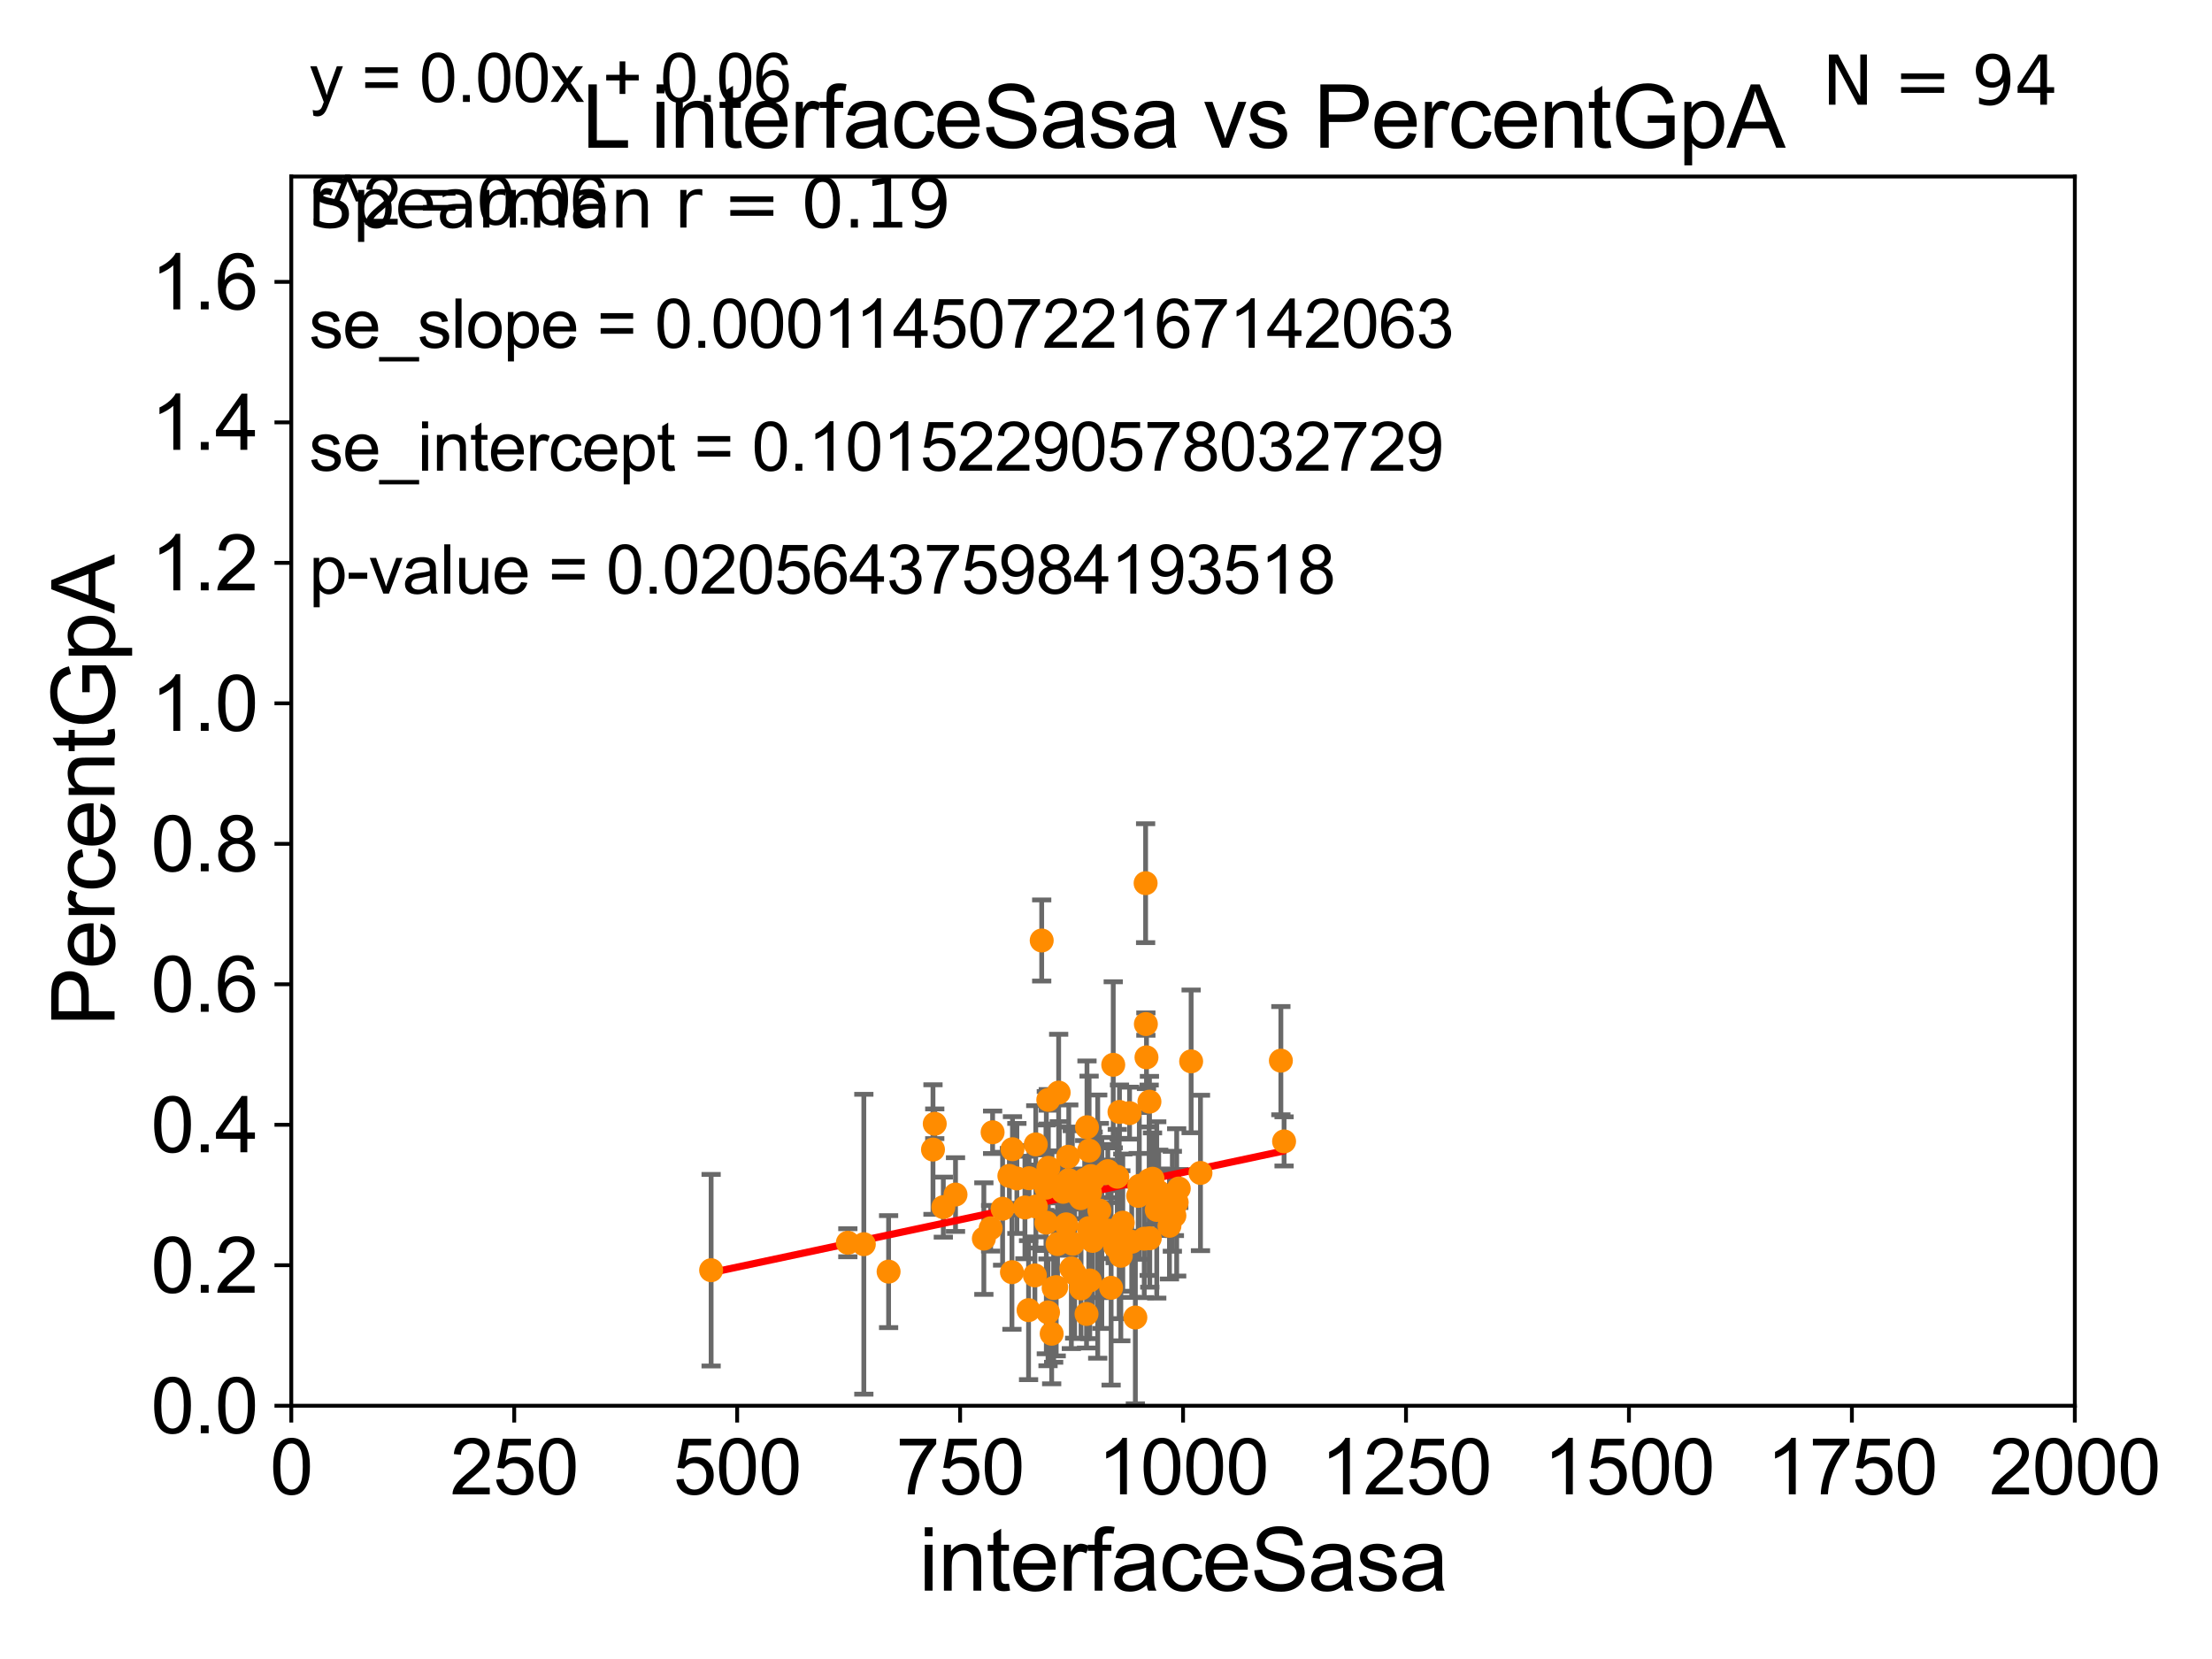 <?xml version="1.0" encoding="utf-8" standalone="no"?>
<!DOCTYPE svg PUBLIC "-//W3C//DTD SVG 1.1//EN"
  "http://www.w3.org/Graphics/SVG/1.1/DTD/svg11.dtd">
<svg xmlns:xlink="http://www.w3.org/1999/xlink" width="460.8pt" height="345.6pt" viewBox="0 0 460.8 345.6" xmlns="http://www.w3.org/2000/svg" version="1.1">
 <defs>
  <style type="text/css">*{stroke-linejoin: round; stroke-linecap: butt}</style>
 </defs>
 <g id="figure_1">
  <g id="patch_1">
   <path d="M 0 345.6 
L 460.8 345.6 
L 460.8 0 
L 0 0 
z
" style="fill: #ffffff"/>
  </g>
  <g id="axes_1">
   <g id="patch_2">
    <path d="M 60.68 292.84 
L 432.225 292.84 
L 432.225 36.775 
L 60.68 36.775 
z
" style="fill: #ffffff"/>
   </g>
   <g id="PathCollection_1">
    <defs>
     <path id="mfcf7fbde37" d="M 0 1.118 
C 0.297 1.118 0.581 1 0.791 0.791 
C 1 0.581 1.118 0.297 1.118 0 
C 1.118 -0.297 1 -0.581 0.791 -0.791 
C 0.581 -1 0.297 -1.118 0 -1.118 
C -0.297 -1.118 -0.581 -1 -0.791 -0.791 
C -1 -0.581 -1.118 -0.297 -1.118 0 
C -1.118 0.297 -1 0.581 -0.791 0.791 
C -0.581 1 -0.297 1.118 0 1.118 
z
" style="stroke: #ff8c00"/>
    </defs>
    <g clip-path="url(#p9c26c71f3d)">
     <use xlink:href="#mfcf7fbde37" x="218.323" y="273.386" style="fill: #ff8c00; stroke: #ff8c00"/>
     <use xlink:href="#mfcf7fbde37" x="148.14" y="264.606" style="fill: #ff8c00; stroke: #ff8c00"/>
     <use xlink:href="#mfcf7fbde37" x="227.013" y="266.738" style="fill: #ff8c00; stroke: #ff8c00"/>
     <use xlink:href="#mfcf7fbde37" x="221.457" y="248.278" style="fill: #ff8c00; stroke: #ff8c00"/>
     <use xlink:href="#mfcf7fbde37" x="199.051" y="248.849" style="fill: #ff8c00; stroke: #ff8c00"/>
     <use xlink:href="#mfcf7fbde37" x="217.91" y="247.419" style="fill: #ff8c00; stroke: #ff8c00"/>
     <use xlink:href="#mfcf7fbde37" x="210.806" y="265.013" style="fill: #ff8c00; stroke: #ff8c00"/>
     <use xlink:href="#mfcf7fbde37" x="210.918" y="239.402" style="fill: #ff8c00; stroke: #ff8c00"/>
     <use xlink:href="#mfcf7fbde37" x="194.726" y="234.101" style="fill: #ff8c00; stroke: #ff8c00"/>
     <use xlink:href="#mfcf7fbde37" x="179.953" y="259.192" style="fill: #ff8c00; stroke: #ff8c00"/>
     <use xlink:href="#mfcf7fbde37" x="213.513" y="251.538" style="fill: #ff8c00; stroke: #ff8c00"/>
     <use xlink:href="#mfcf7fbde37" x="176.621" y="258.886" style="fill: #ff8c00; stroke: #ff8c00"/>
     <use xlink:href="#mfcf7fbde37" x="194.358" y="239.473" style="fill: #ff8c00; stroke: #ff8c00"/>
     <use xlink:href="#mfcf7fbde37" x="267.497" y="237.774" style="fill: #ff8c00; stroke: #ff8c00"/>
     <use xlink:href="#mfcf7fbde37" x="225.964" y="245.733" style="fill: #ff8c00; stroke: #ff8c00"/>
     <use xlink:href="#mfcf7fbde37" x="204.955" y="258.022" style="fill: #ff8c00; stroke: #ff8c00"/>
     <use xlink:href="#mfcf7fbde37" x="217.968" y="254.702" style="fill: #ff8c00; stroke: #ff8c00"/>
     <use xlink:href="#mfcf7fbde37" x="226.88" y="239.697" style="fill: #ff8c00; stroke: #ff8c00"/>
     <use xlink:href="#mfcf7fbde37" x="229.529" y="256.849" style="fill: #ff8c00; stroke: #ff8c00"/>
     <use xlink:href="#mfcf7fbde37" x="217.006" y="195.92" style="fill: #ff8c00; stroke: #ff8c00"/>
     <use xlink:href="#mfcf7fbde37" x="233.146" y="255.921" style="fill: #ff8c00; stroke: #ff8c00"/>
     <use xlink:href="#mfcf7fbde37" x="226.814" y="255.842" style="fill: #ff8c00; stroke: #ff8c00"/>
     <use xlink:href="#mfcf7fbde37" x="227.245" y="244.986" style="fill: #ff8c00; stroke: #ff8c00"/>
     <use xlink:href="#mfcf7fbde37" x="227.615" y="258.505" style="fill: #ff8c00; stroke: #ff8c00"/>
     <use xlink:href="#mfcf7fbde37" x="238.706" y="213.333" style="fill: #ff8c00; stroke: #ff8c00"/>
     <use xlink:href="#mfcf7fbde37" x="214.269" y="272.925" style="fill: #ff8c00; stroke: #ff8c00"/>
     <use xlink:href="#mfcf7fbde37" x="219.083" y="277.839" style="fill: #ff8c00; stroke: #ff8c00"/>
     <use xlink:href="#mfcf7fbde37" x="245.124" y="250.481" style="fill: #ff8c00; stroke: #ff8c00"/>
     <use xlink:href="#mfcf7fbde37" x="244.645" y="253.238" style="fill: #ff8c00; stroke: #ff8c00"/>
     <use xlink:href="#mfcf7fbde37" x="238.37" y="258.042" style="fill: #ff8c00; stroke: #ff8c00"/>
     <use xlink:href="#mfcf7fbde37" x="185.112" y="264.902" style="fill: #ff8c00; stroke: #ff8c00"/>
     <use xlink:href="#mfcf7fbde37" x="206.779" y="235.873" style="fill: #ff8c00; stroke: #ff8c00"/>
     <use xlink:href="#mfcf7fbde37" x="208.861" y="251.801" style="fill: #ff8c00; stroke: #ff8c00"/>
     <use xlink:href="#mfcf7fbde37" x="206.37" y="255.872" style="fill: #ff8c00; stroke: #ff8c00"/>
     <use xlink:href="#mfcf7fbde37" x="223.471" y="259.096" style="fill: #ff8c00; stroke: #ff8c00"/>
     <use xlink:href="#mfcf7fbde37" x="215.583" y="265.691" style="fill: #ff8c00; stroke: #ff8c00"/>
     <use xlink:href="#mfcf7fbde37" x="222.096" y="255.052" style="fill: #ff8c00; stroke: #ff8c00"/>
     <use xlink:href="#mfcf7fbde37" x="228.674" y="255.525" style="fill: #ff8c00; stroke: #ff8c00"/>
     <use xlink:href="#mfcf7fbde37" x="222.644" y="245.836" style="fill: #ff8c00; stroke: #ff8c00"/>
     <use xlink:href="#mfcf7fbde37" x="237.108" y="249.122" style="fill: #ff8c00; stroke: #ff8c00"/>
     <use xlink:href="#mfcf7fbde37" x="225.124" y="249.6" style="fill: #ff8c00; stroke: #ff8c00"/>
     <use xlink:href="#mfcf7fbde37" x="218.395" y="243.28" style="fill: #ff8c00; stroke: #ff8c00"/>
     <use xlink:href="#mfcf7fbde37" x="233.487" y="261.602" style="fill: #ff8c00; stroke: #ff8c00"/>
     <use xlink:href="#mfcf7fbde37" x="230.272" y="244.4" style="fill: #ff8c00; stroke: #ff8c00"/>
     <use xlink:href="#mfcf7fbde37" x="232.75" y="245.142" style="fill: #ff8c00; stroke: #ff8c00"/>
     <use xlink:href="#mfcf7fbde37" x="215.796" y="251.34" style="fill: #ff8c00; stroke: #ff8c00"/>
     <use xlink:href="#mfcf7fbde37" x="239.523" y="257.95" style="fill: #ff8c00; stroke: #ff8c00"/>
     <use xlink:href="#mfcf7fbde37" x="223.872" y="265.31" style="fill: #ff8c00; stroke: #ff8c00"/>
     <use xlink:href="#mfcf7fbde37" x="240.092" y="245.552" style="fill: #ff8c00; stroke: #ff8c00"/>
     <use xlink:href="#mfcf7fbde37" x="222.514" y="240.972" style="fill: #ff8c00; stroke: #ff8c00"/>
     <use xlink:href="#mfcf7fbde37" x="233.896" y="254.701" style="fill: #ff8c00; stroke: #ff8c00"/>
     <use xlink:href="#mfcf7fbde37" x="230.777" y="243.967" style="fill: #ff8c00; stroke: #ff8c00"/>
     <use xlink:href="#mfcf7fbde37" x="223.385" y="248.146" style="fill: #ff8c00; stroke: #ff8c00"/>
     <use xlink:href="#mfcf7fbde37" x="239.391" y="245.862" style="fill: #ff8c00; stroke: #ff8c00"/>
     <use xlink:href="#mfcf7fbde37" x="241.381" y="248.31" style="fill: #ff8c00; stroke: #ff8c00"/>
     <use xlink:href="#mfcf7fbde37" x="236.516" y="274.461" style="fill: #ff8c00; stroke: #ff8c00"/>
     <use xlink:href="#mfcf7fbde37" x="226.439" y="234.822" style="fill: #ff8c00; stroke: #ff8c00"/>
     <use xlink:href="#mfcf7fbde37" x="230.922" y="256.355" style="fill: #ff8c00; stroke: #ff8c00"/>
     <use xlink:href="#mfcf7fbde37" x="214.375" y="245.444" style="fill: #ff8c00; stroke: #ff8c00"/>
     <use xlink:href="#mfcf7fbde37" x="210.271" y="244.957" style="fill: #ff8c00; stroke: #ff8c00"/>
     <use xlink:href="#mfcf7fbde37" x="229.014" y="252.167" style="fill: #ff8c00; stroke: #ff8c00"/>
     <use xlink:href="#mfcf7fbde37" x="241.717" y="250.442" style="fill: #ff8c00; stroke: #ff8c00"/>
     <use xlink:href="#mfcf7fbde37" x="231.91" y="221.816" style="fill: #ff8c00; stroke: #ff8c00"/>
     <use xlink:href="#mfcf7fbde37" x="217.652" y="246.36" style="fill: #ff8c00; stroke: #ff8c00"/>
     <use xlink:href="#mfcf7fbde37" x="240.972" y="252.052" style="fill: #ff8c00; stroke: #ff8c00"/>
     <use xlink:href="#mfcf7fbde37" x="220.026" y="268.131" style="fill: #ff8c00; stroke: #ff8c00"/>
     <use xlink:href="#mfcf7fbde37" x="225.2" y="268.407" style="fill: #ff8c00; stroke: #ff8c00"/>
     <use xlink:href="#mfcf7fbde37" x="218.38" y="229.12" style="fill: #ff8c00; stroke: #ff8c00"/>
     <use xlink:href="#mfcf7fbde37" x="237.34" y="247.038" style="fill: #ff8c00; stroke: #ff8c00"/>
     <use xlink:href="#mfcf7fbde37" x="235.761" y="258.686" style="fill: #ff8c00; stroke: #ff8c00"/>
     <use xlink:href="#mfcf7fbde37" x="227.715" y="245.72" style="fill: #ff8c00; stroke: #ff8c00"/>
     <use xlink:href="#mfcf7fbde37" x="233.209" y="231.636" style="fill: #ff8c00; stroke: #ff8c00"/>
     <use xlink:href="#mfcf7fbde37" x="223.183" y="264.228" style="fill: #ff8c00; stroke: #ff8c00"/>
     <use xlink:href="#mfcf7fbde37" x="239.447" y="229.497" style="fill: #ff8c00; stroke: #ff8c00"/>
     <use xlink:href="#mfcf7fbde37" x="238.834" y="220.267" style="fill: #ff8c00; stroke: #ff8c00"/>
     <use xlink:href="#mfcf7fbde37" x="243.619" y="255.355" style="fill: #ff8c00; stroke: #ff8c00"/>
     <use xlink:href="#mfcf7fbde37" x="235.308" y="231.882" style="fill: #ff8c00; stroke: #ff8c00"/>
     <use xlink:href="#mfcf7fbde37" x="266.83" y="220.954" style="fill: #ff8c00; stroke: #ff8c00"/>
     <use xlink:href="#mfcf7fbde37" x="248.136" y="221.103" style="fill: #ff8c00; stroke: #ff8c00"/>
     <use xlink:href="#mfcf7fbde37" x="238.652" y="183.983" style="fill: #ff8c00; stroke: #ff8c00"/>
     <use xlink:href="#mfcf7fbde37" x="245.563" y="247.588" style="fill: #ff8c00; stroke: #ff8c00"/>
     <use xlink:href="#mfcf7fbde37" x="211.834" y="245.49" style="fill: #ff8c00; stroke: #ff8c00"/>
     <use xlink:href="#mfcf7fbde37" x="215.767" y="238.401" style="fill: #ff8c00; stroke: #ff8c00"/>
     <use xlink:href="#mfcf7fbde37" x="196.511" y="251.468" style="fill: #ff8c00; stroke: #ff8c00"/>
     <use xlink:href="#mfcf7fbde37" x="219.495" y="268.315" style="fill: #ff8c00; stroke: #ff8c00"/>
     <use xlink:href="#mfcf7fbde37" x="220.301" y="259.167" style="fill: #ff8c00; stroke: #ff8c00"/>
     <use xlink:href="#mfcf7fbde37" x="244.221" y="250.246" style="fill: #ff8c00; stroke: #ff8c00"/>
     <use xlink:href="#mfcf7fbde37" x="250.081" y="244.345" style="fill: #ff8c00; stroke: #ff8c00"/>
     <use xlink:href="#mfcf7fbde37" x="232.31" y="259.671" style="fill: #ff8c00; stroke: #ff8c00"/>
     <use xlink:href="#mfcf7fbde37" x="231.466" y="268.271" style="fill: #ff8c00; stroke: #ff8c00"/>
     <use xlink:href="#mfcf7fbde37" x="227.071" y="248.5" style="fill: #ff8c00; stroke: #ff8c00"/>
     <use xlink:href="#mfcf7fbde37" x="226.344" y="273.724" style="fill: #ff8c00; stroke: #ff8c00"/>
     <use xlink:href="#mfcf7fbde37" x="220.539" y="227.606" style="fill: #ff8c00; stroke: #ff8c00"/>
     <use xlink:href="#mfcf7fbde37" x="220.671" y="247.225" style="fill: #ff8c00; stroke: #ff8c00"/>
    </g>
   </g>
   <g id="matplotlib.axis_1">
    <g id="xtick_1">
     <g id="line2d_1">
      <defs>
       <path id="m5cad6147fa" d="M 0 0 
L 0 3.5 
" style="stroke: #000000; stroke-width: 0.8"/>
      </defs>
      <g>
       <use xlink:href="#m5cad6147fa" x="60.68" y="292.84" style="stroke: #000000; stroke-width: 0.8"/>
      </g>
     </g>
     <g id="text_1">
      <!-- 0 -->
      <g transform="translate(56.231 311.293)scale(0.16 -0.16)">
       <defs>
        <path id="ArialMT-30" d="M 266 2259 
Q 266 3072 433 3567 
Q 600 4063 929 4331 
Q 1259 4600 1759 4600 
Q 2128 4600 2406 4451 
Q 2684 4303 2865 4023 
Q 3047 3744 3150 3342 
Q 3253 2941 3253 2259 
Q 3253 1453 3087 958 
Q 2922 463 2592 192 
Q 2263 -78 1759 -78 
Q 1097 -78 719 397 
Q 266 969 266 2259 
z
M 844 2259 
Q 844 1131 1108 757 
Q 1372 384 1759 384 
Q 2147 384 2411 759 
Q 2675 1134 2675 2259 
Q 2675 3391 2411 3762 
Q 2147 4134 1753 4134 
Q 1366 4134 1134 3806 
Q 844 3388 844 2259 
z
" transform="scale(0.016)"/>
       </defs>
       <use xlink:href="#ArialMT-30"/>
      </g>
     </g>
    </g>
    <g id="xtick_2">
     <g id="line2d_2">
      <g>
       <use xlink:href="#m5cad6147fa" x="107.123" y="292.84" style="stroke: #000000; stroke-width: 0.8"/>
      </g>
     </g>
     <g id="text_2">
      <!-- 250 -->
      <g transform="translate(93.777 311.293)scale(0.16 -0.16)">
       <defs>
        <path id="ArialMT-32" d="M 3222 541 
L 3222 0 
L 194 0 
Q 188 203 259 391 
Q 375 700 629 1000 
Q 884 1300 1366 1694 
Q 2113 2306 2375 2664 
Q 2638 3022 2638 3341 
Q 2638 3675 2398 3904 
Q 2159 4134 1775 4134 
Q 1369 4134 1125 3890 
Q 881 3647 878 3216 
L 300 3275 
Q 359 3922 746 4261 
Q 1134 4600 1788 4600 
Q 2447 4600 2831 4234 
Q 3216 3869 3216 3328 
Q 3216 3053 3103 2787 
Q 2991 2522 2730 2228 
Q 2469 1934 1863 1422 
Q 1356 997 1212 845 
Q 1069 694 975 541 
L 3222 541 
z
" transform="scale(0.016)"/>
        <path id="ArialMT-35" d="M 266 1200 
L 856 1250 
Q 922 819 1161 601 
Q 1400 384 1738 384 
Q 2144 384 2425 690 
Q 2706 997 2706 1503 
Q 2706 1984 2436 2262 
Q 2166 2541 1728 2541 
Q 1456 2541 1237 2417 
Q 1019 2294 894 2097 
L 366 2166 
L 809 4519 
L 3088 4519 
L 3088 3981 
L 1259 3981 
L 1013 2750 
Q 1425 3038 1878 3038 
Q 2478 3038 2890 2622 
Q 3303 2206 3303 1553 
Q 3303 931 2941 478 
Q 2500 -78 1738 -78 
Q 1113 -78 717 272 
Q 322 622 266 1200 
z
" transform="scale(0.016)"/>
       </defs>
       <use xlink:href="#ArialMT-32"/>
       <use xlink:href="#ArialMT-35" x="55.615"/>
       <use xlink:href="#ArialMT-30" x="111.23"/>
      </g>
     </g>
    </g>
    <g id="xtick_3">
     <g id="line2d_3">
      <g>
       <use xlink:href="#m5cad6147fa" x="153.566" y="292.84" style="stroke: #000000; stroke-width: 0.8"/>
      </g>
     </g>
     <g id="text_3">
      <!-- 500 -->
      <g transform="translate(140.22 311.293)scale(0.16 -0.16)">
       <use xlink:href="#ArialMT-35"/>
       <use xlink:href="#ArialMT-30" x="55.615"/>
       <use xlink:href="#ArialMT-30" x="111.23"/>
      </g>
     </g>
    </g>
    <g id="xtick_4">
     <g id="line2d_4">
      <g>
       <use xlink:href="#m5cad6147fa" x="200.009" y="292.84" style="stroke: #000000; stroke-width: 0.8"/>
      </g>
     </g>
     <g id="text_4">
      <!-- 750 -->
      <g transform="translate(186.663 311.293)scale(0.16 -0.16)">
       <defs>
        <path id="ArialMT-37" d="M 303 3981 
L 303 4522 
L 3269 4522 
L 3269 4084 
Q 2831 3619 2401 2847 
Q 1972 2075 1738 1259 
Q 1569 684 1522 0 
L 944 0 
Q 953 541 1156 1306 
Q 1359 2072 1739 2783 
Q 2119 3494 2547 3981 
L 303 3981 
z
" transform="scale(0.016)"/>
       </defs>
       <use xlink:href="#ArialMT-37"/>
       <use xlink:href="#ArialMT-35" x="55.615"/>
       <use xlink:href="#ArialMT-30" x="111.23"/>
      </g>
     </g>
    </g>
    <g id="xtick_5">
     <g id="line2d_5">
      <g>
       <use xlink:href="#m5cad6147fa" x="246.452" y="292.84" style="stroke: #000000; stroke-width: 0.8"/>
      </g>
     </g>
     <g id="text_5">
      <!-- 1000 -->
      <g transform="translate(228.657 311.293)scale(0.16 -0.16)">
       <defs>
        <path id="ArialMT-31" d="M 2384 0 
L 1822 0 
L 1822 3584 
Q 1619 3391 1289 3197 
Q 959 3003 697 2906 
L 697 3450 
Q 1169 3672 1522 3987 
Q 1875 4303 2022 4600 
L 2384 4600 
L 2384 0 
z
" transform="scale(0.016)"/>
       </defs>
       <use xlink:href="#ArialMT-31"/>
       <use xlink:href="#ArialMT-30" x="55.615"/>
       <use xlink:href="#ArialMT-30" x="111.23"/>
       <use xlink:href="#ArialMT-30" x="166.846"/>
      </g>
     </g>
    </g>
    <g id="xtick_6">
     <g id="line2d_6">
      <g>
       <use xlink:href="#m5cad6147fa" x="292.896" y="292.84" style="stroke: #000000; stroke-width: 0.8"/>
      </g>
     </g>
     <g id="text_6">
      <!-- 1250 -->
      <g transform="translate(275.101 311.293)scale(0.16 -0.16)">
       <use xlink:href="#ArialMT-31"/>
       <use xlink:href="#ArialMT-32" x="55.615"/>
       <use xlink:href="#ArialMT-35" x="111.23"/>
       <use xlink:href="#ArialMT-30" x="166.846"/>
      </g>
     </g>
    </g>
    <g id="xtick_7">
     <g id="line2d_7">
      <g>
       <use xlink:href="#m5cad6147fa" x="339.339" y="292.84" style="stroke: #000000; stroke-width: 0.8"/>
      </g>
     </g>
     <g id="text_7">
      <!-- 1500 -->
      <g transform="translate(321.544 311.293)scale(0.16 -0.16)">
       <use xlink:href="#ArialMT-31"/>
       <use xlink:href="#ArialMT-35" x="55.615"/>
       <use xlink:href="#ArialMT-30" x="111.23"/>
       <use xlink:href="#ArialMT-30" x="166.846"/>
      </g>
     </g>
    </g>
    <g id="xtick_8">
     <g id="line2d_8">
      <g>
       <use xlink:href="#m5cad6147fa" x="385.782" y="292.84" style="stroke: #000000; stroke-width: 0.8"/>
      </g>
     </g>
     <g id="text_8">
      <!-- 1750 -->
      <g transform="translate(367.987 311.293)scale(0.16 -0.16)">
       <use xlink:href="#ArialMT-31"/>
       <use xlink:href="#ArialMT-37" x="55.615"/>
       <use xlink:href="#ArialMT-35" x="111.23"/>
       <use xlink:href="#ArialMT-30" x="166.846"/>
      </g>
     </g>
    </g>
    <g id="xtick_9">
     <g id="line2d_9">
      <g>
       <use xlink:href="#m5cad6147fa" x="432.225" y="292.84" style="stroke: #000000; stroke-width: 0.8"/>
      </g>
     </g>
     <g id="text_9">
      <!-- 2000 -->
      <g transform="translate(414.43 311.293)scale(0.16 -0.16)">
       <use xlink:href="#ArialMT-32"/>
       <use xlink:href="#ArialMT-30" x="55.615"/>
       <use xlink:href="#ArialMT-30" x="111.23"/>
       <use xlink:href="#ArialMT-30" x="166.846"/>
      </g>
     </g>
    </g>
    <g id="text_10">
     <!-- interfaceSasa -->
     <g transform="translate(191.423 331.357)scale(0.18 -0.18)">
      <defs>
       <path id="ArialMT-69" d="M 425 3934 
L 425 4581 
L 988 4581 
L 988 3934 
L 425 3934 
z
M 425 0 
L 425 3319 
L 988 3319 
L 988 0 
L 425 0 
z
" transform="scale(0.016)"/>
       <path id="ArialMT-6e" d="M 422 0 
L 422 3319 
L 928 3319 
L 928 2847 
Q 1294 3394 1984 3394 
Q 2284 3394 2536 3286 
Q 2788 3178 2913 3003 
Q 3038 2828 3088 2588 
Q 3119 2431 3119 2041 
L 3119 0 
L 2556 0 
L 2556 2019 
Q 2556 2363 2490 2533 
Q 2425 2703 2258 2804 
Q 2091 2906 1866 2906 
Q 1506 2906 1245 2678 
Q 984 2450 984 1813 
L 984 0 
L 422 0 
z
" transform="scale(0.016)"/>
       <path id="ArialMT-74" d="M 1650 503 
L 1731 6 
Q 1494 -44 1306 -44 
Q 1000 -44 831 53 
Q 663 150 594 308 
Q 525 466 525 972 
L 525 2881 
L 113 2881 
L 113 3319 
L 525 3319 
L 525 4141 
L 1084 4478 
L 1084 3319 
L 1650 3319 
L 1650 2881 
L 1084 2881 
L 1084 941 
Q 1084 700 1114 631 
Q 1144 563 1211 522 
Q 1278 481 1403 481 
Q 1497 481 1650 503 
z
" transform="scale(0.016)"/>
       <path id="ArialMT-65" d="M 2694 1069 
L 3275 997 
Q 3138 488 2766 206 
Q 2394 -75 1816 -75 
Q 1088 -75 661 373 
Q 234 822 234 1631 
Q 234 2469 665 2931 
Q 1097 3394 1784 3394 
Q 2450 3394 2872 2941 
Q 3294 2488 3294 1666 
Q 3294 1616 3291 1516 
L 816 1516 
Q 847 969 1125 678 
Q 1403 388 1819 388 
Q 2128 388 2347 550 
Q 2566 713 2694 1069 
z
M 847 1978 
L 2700 1978 
Q 2663 2397 2488 2606 
Q 2219 2931 1791 2931 
Q 1403 2931 1139 2672 
Q 875 2413 847 1978 
z
" transform="scale(0.016)"/>
       <path id="ArialMT-72" d="M 416 0 
L 416 3319 
L 922 3319 
L 922 2816 
Q 1116 3169 1280 3281 
Q 1444 3394 1641 3394 
Q 1925 3394 2219 3213 
L 2025 2691 
Q 1819 2813 1613 2813 
Q 1428 2813 1281 2702 
Q 1134 2591 1072 2394 
Q 978 2094 978 1738 
L 978 0 
L 416 0 
z
" transform="scale(0.016)"/>
       <path id="ArialMT-66" d="M 556 0 
L 556 2881 
L 59 2881 
L 59 3319 
L 556 3319 
L 556 3672 
Q 556 4006 616 4169 
Q 697 4388 901 4523 
Q 1106 4659 1475 4659 
Q 1713 4659 2000 4603 
L 1916 4113 
Q 1741 4144 1584 4144 
Q 1328 4144 1222 4034 
Q 1116 3925 1116 3625 
L 1116 3319 
L 1763 3319 
L 1763 2881 
L 1116 2881 
L 1116 0 
L 556 0 
z
" transform="scale(0.016)"/>
       <path id="ArialMT-61" d="M 2588 409 
Q 2275 144 1986 34 
Q 1697 -75 1366 -75 
Q 819 -75 525 192 
Q 231 459 231 875 
Q 231 1119 342 1320 
Q 453 1522 633 1644 
Q 813 1766 1038 1828 
Q 1203 1872 1538 1913 
Q 2219 1994 2541 2106 
Q 2544 2222 2544 2253 
Q 2544 2597 2384 2738 
Q 2169 2928 1744 2928 
Q 1347 2928 1158 2789 
Q 969 2650 878 2297 
L 328 2372 
Q 403 2725 575 2942 
Q 747 3159 1072 3276 
Q 1397 3394 1825 3394 
Q 2250 3394 2515 3294 
Q 2781 3194 2906 3042 
Q 3031 2891 3081 2659 
Q 3109 2516 3109 2141 
L 3109 1391 
Q 3109 606 3145 398 
Q 3181 191 3288 0 
L 2700 0 
Q 2613 175 2588 409 
z
M 2541 1666 
Q 2234 1541 1622 1453 
Q 1275 1403 1131 1340 
Q 988 1278 909 1158 
Q 831 1038 831 891 
Q 831 666 1001 516 
Q 1172 366 1500 366 
Q 1825 366 2078 508 
Q 2331 650 2450 897 
Q 2541 1088 2541 1459 
L 2541 1666 
z
" transform="scale(0.016)"/>
       <path id="ArialMT-63" d="M 2588 1216 
L 3141 1144 
Q 3050 572 2676 248 
Q 2303 -75 1759 -75 
Q 1078 -75 664 370 
Q 250 816 250 1647 
Q 250 2184 428 2587 
Q 606 2991 970 3192 
Q 1334 3394 1763 3394 
Q 2303 3394 2647 3120 
Q 2991 2847 3088 2344 
L 2541 2259 
Q 2463 2594 2264 2762 
Q 2066 2931 1784 2931 
Q 1359 2931 1093 2626 
Q 828 2322 828 1663 
Q 828 994 1084 691 
Q 1341 388 1753 388 
Q 2084 388 2306 591 
Q 2528 794 2588 1216 
z
" transform="scale(0.016)"/>
       <path id="ArialMT-53" d="M 288 1472 
L 859 1522 
Q 900 1178 1048 958 
Q 1197 738 1509 602 
Q 1822 466 2213 466 
Q 2559 466 2825 569 
Q 3091 672 3220 851 
Q 3350 1031 3350 1244 
Q 3350 1459 3225 1620 
Q 3100 1781 2813 1891 
Q 2628 1963 1997 2114 
Q 1366 2266 1113 2400 
Q 784 2572 623 2826 
Q 463 3081 463 3397 
Q 463 3744 659 4045 
Q 856 4347 1234 4503 
Q 1613 4659 2075 4659 
Q 2584 4659 2973 4495 
Q 3363 4331 3572 4012 
Q 3781 3694 3797 3291 
L 3216 3247 
Q 3169 3681 2898 3903 
Q 2628 4125 2100 4125 
Q 1550 4125 1298 3923 
Q 1047 3722 1047 3438 
Q 1047 3191 1225 3031 
Q 1400 2872 2139 2705 
Q 2878 2538 3153 2413 
Q 3553 2228 3743 1945 
Q 3934 1663 3934 1294 
Q 3934 928 3725 604 
Q 3516 281 3123 101 
Q 2731 -78 2241 -78 
Q 1619 -78 1198 103 
Q 778 284 539 648 
Q 300 1013 288 1472 
z
" transform="scale(0.016)"/>
       <path id="ArialMT-73" d="M 197 991 
L 753 1078 
Q 800 744 1014 566 
Q 1228 388 1613 388 
Q 2000 388 2187 545 
Q 2375 703 2375 916 
Q 2375 1106 2209 1216 
Q 2094 1291 1634 1406 
Q 1016 1563 777 1677 
Q 538 1791 414 1992 
Q 291 2194 291 2438 
Q 291 2659 392 2848 
Q 494 3038 669 3163 
Q 800 3259 1026 3326 
Q 1253 3394 1513 3394 
Q 1903 3394 2198 3281 
Q 2494 3169 2634 2976 
Q 2775 2784 2828 2463 
L 2278 2388 
Q 2241 2644 2061 2787 
Q 1881 2931 1553 2931 
Q 1166 2931 1000 2803 
Q 834 2675 834 2503 
Q 834 2394 903 2306 
Q 972 2216 1119 2156 
Q 1203 2125 1616 2013 
Q 2213 1853 2448 1751 
Q 2684 1650 2818 1456 
Q 2953 1263 2953 975 
Q 2953 694 2789 445 
Q 2625 197 2315 61 
Q 2006 -75 1616 -75 
Q 969 -75 630 194 
Q 291 463 197 991 
z
" transform="scale(0.016)"/>
      </defs>
      <use xlink:href="#ArialMT-69"/>
      <use xlink:href="#ArialMT-6e" x="22.217"/>
      <use xlink:href="#ArialMT-74" x="77.832"/>
      <use xlink:href="#ArialMT-65" x="105.615"/>
      <use xlink:href="#ArialMT-72" x="161.23"/>
      <use xlink:href="#ArialMT-66" x="194.531"/>
      <use xlink:href="#ArialMT-61" x="222.314"/>
      <use xlink:href="#ArialMT-63" x="277.93"/>
      <use xlink:href="#ArialMT-65" x="327.93"/>
      <use xlink:href="#ArialMT-53" x="383.545"/>
      <use xlink:href="#ArialMT-61" x="450.244"/>
      <use xlink:href="#ArialMT-73" x="505.859"/>
      <use xlink:href="#ArialMT-61" x="555.859"/>
     </g>
    </g>
   </g>
   <g id="matplotlib.axis_2">
    <g id="ytick_1">
     <g id="line2d_10">
      <defs>
       <path id="m93b47551ee" d="M 0 0 
L -3.5 0 
" style="stroke: #000000; stroke-width: 0.8"/>
      </defs>
      <g>
       <use xlink:href="#m93b47551ee" x="60.68" y="292.84" style="stroke: #000000; stroke-width: 0.8"/>
      </g>
     </g>
     <g id="text_11">
      <!-- 0.0 -->
      <g transform="translate(31.44 298.566)scale(0.16 -0.16)">
       <defs>
        <path id="ArialMT-2e" d="M 581 0 
L 581 641 
L 1222 641 
L 1222 0 
L 581 0 
z
" transform="scale(0.016)"/>
       </defs>
       <use xlink:href="#ArialMT-30"/>
       <use xlink:href="#ArialMT-2e" x="55.615"/>
       <use xlink:href="#ArialMT-30" x="83.398"/>
      </g>
     </g>
    </g>
    <g id="ytick_2">
     <g id="line2d_11">
      <g>
       <use xlink:href="#m93b47551ee" x="60.68" y="263.575" style="stroke: #000000; stroke-width: 0.8"/>
      </g>
     </g>
     <g id="text_12">
      <!-- 0.2 -->
      <g transform="translate(31.44 269.302)scale(0.16 -0.16)">
       <use xlink:href="#ArialMT-30"/>
       <use xlink:href="#ArialMT-2e" x="55.615"/>
       <use xlink:href="#ArialMT-32" x="83.398"/>
      </g>
     </g>
    </g>
    <g id="ytick_3">
     <g id="line2d_12">
      <g>
       <use xlink:href="#m93b47551ee" x="60.68" y="234.311" style="stroke: #000000; stroke-width: 0.8"/>
      </g>
     </g>
     <g id="text_13">
      <!-- 0.4 -->
      <g transform="translate(31.44 240.037)scale(0.16 -0.16)">
       <defs>
        <path id="ArialMT-34" d="M 2069 0 
L 2069 1097 
L 81 1097 
L 81 1613 
L 2172 4581 
L 2631 4581 
L 2631 1613 
L 3250 1613 
L 3250 1097 
L 2631 1097 
L 2631 0 
L 2069 0 
z
M 2069 1613 
L 2069 3678 
L 634 1613 
L 2069 1613 
z
" transform="scale(0.016)"/>
       </defs>
       <use xlink:href="#ArialMT-30"/>
       <use xlink:href="#ArialMT-2e" x="55.615"/>
       <use xlink:href="#ArialMT-34" x="83.398"/>
      </g>
     </g>
    </g>
    <g id="ytick_4">
     <g id="line2d_13">
      <g>
       <use xlink:href="#m93b47551ee" x="60.68" y="205.046" style="stroke: #000000; stroke-width: 0.8"/>
      </g>
     </g>
     <g id="text_14">
      <!-- 0.6 -->
      <g transform="translate(31.44 210.772)scale(0.16 -0.16)">
       <defs>
        <path id="ArialMT-36" d="M 3184 3459 
L 2625 3416 
Q 2550 3747 2413 3897 
Q 2184 4138 1850 4138 
Q 1581 4138 1378 3988 
Q 1113 3794 959 3422 
Q 806 3050 800 2363 
Q 1003 2672 1297 2822 
Q 1591 2972 1913 2972 
Q 2475 2972 2870 2558 
Q 3266 2144 3266 1488 
Q 3266 1056 3080 686 
Q 2894 316 2569 119 
Q 2244 -78 1831 -78 
Q 1128 -78 684 439 
Q 241 956 241 2144 
Q 241 3472 731 4075 
Q 1159 4600 1884 4600 
Q 2425 4600 2770 4297 
Q 3116 3994 3184 3459 
z
M 888 1484 
Q 888 1194 1011 928 
Q 1134 663 1356 523 
Q 1578 384 1822 384 
Q 2178 384 2434 671 
Q 2691 959 2691 1453 
Q 2691 1928 2437 2201 
Q 2184 2475 1800 2475 
Q 1419 2475 1153 2201 
Q 888 1928 888 1484 
z
" transform="scale(0.016)"/>
       </defs>
       <use xlink:href="#ArialMT-30"/>
       <use xlink:href="#ArialMT-2e" x="55.615"/>
       <use xlink:href="#ArialMT-36" x="83.398"/>
      </g>
     </g>
    </g>
    <g id="ytick_5">
     <g id="line2d_14">
      <g>
       <use xlink:href="#m93b47551ee" x="60.68" y="175.782" style="stroke: #000000; stroke-width: 0.8"/>
      </g>
     </g>
     <g id="text_15">
      <!-- 0.8 -->
      <g transform="translate(31.44 181.508)scale(0.16 -0.16)">
       <defs>
        <path id="ArialMT-38" d="M 1131 2484 
Q 781 2613 612 2850 
Q 444 3088 444 3419 
Q 444 3919 803 4259 
Q 1163 4600 1759 4600 
Q 2359 4600 2725 4251 
Q 3091 3903 3091 3403 
Q 3091 3084 2923 2848 
Q 2756 2613 2416 2484 
Q 2838 2347 3058 2040 
Q 3278 1734 3278 1309 
Q 3278 722 2862 322 
Q 2447 -78 1769 -78 
Q 1091 -78 675 323 
Q 259 725 259 1325 
Q 259 1772 486 2073 
Q 713 2375 1131 2484 
z
M 1019 3438 
Q 1019 3113 1228 2906 
Q 1438 2700 1772 2700 
Q 2097 2700 2305 2904 
Q 2513 3109 2513 3406 
Q 2513 3716 2298 3927 
Q 2084 4138 1766 4138 
Q 1444 4138 1231 3931 
Q 1019 3725 1019 3438 
z
M 838 1322 
Q 838 1081 952 856 
Q 1066 631 1291 507 
Q 1516 384 1775 384 
Q 2178 384 2440 643 
Q 2703 903 2703 1303 
Q 2703 1709 2433 1975 
Q 2163 2241 1756 2241 
Q 1359 2241 1098 1978 
Q 838 1716 838 1322 
z
" transform="scale(0.016)"/>
       </defs>
       <use xlink:href="#ArialMT-30"/>
       <use xlink:href="#ArialMT-2e" x="55.615"/>
       <use xlink:href="#ArialMT-38" x="83.398"/>
      </g>
     </g>
    </g>
    <g id="ytick_6">
     <g id="line2d_15">
      <g>
       <use xlink:href="#m93b47551ee" x="60.68" y="146.517" style="stroke: #000000; stroke-width: 0.8"/>
      </g>
     </g>
     <g id="text_16">
      <!-- 1.0 -->
      <g transform="translate(31.44 152.243)scale(0.16 -0.16)">
       <use xlink:href="#ArialMT-31"/>
       <use xlink:href="#ArialMT-2e" x="55.615"/>
       <use xlink:href="#ArialMT-30" x="83.398"/>
      </g>
     </g>
    </g>
    <g id="ytick_7">
     <g id="line2d_16">
      <g>
       <use xlink:href="#m93b47551ee" x="60.68" y="117.252" style="stroke: #000000; stroke-width: 0.8"/>
      </g>
     </g>
     <g id="text_17">
      <!-- 1.2 -->
      <g transform="translate(31.44 122.979)scale(0.16 -0.16)">
       <use xlink:href="#ArialMT-31"/>
       <use xlink:href="#ArialMT-2e" x="55.615"/>
       <use xlink:href="#ArialMT-32" x="83.398"/>
      </g>
     </g>
    </g>
    <g id="ytick_8">
     <g id="line2d_17">
      <g>
       <use xlink:href="#m93b47551ee" x="60.68" y="87.988" style="stroke: #000000; stroke-width: 0.8"/>
      </g>
     </g>
     <g id="text_18">
      <!-- 1.4 -->
      <g transform="translate(31.44 93.714)scale(0.16 -0.16)">
       <use xlink:href="#ArialMT-31"/>
       <use xlink:href="#ArialMT-2e" x="55.615"/>
       <use xlink:href="#ArialMT-34" x="83.398"/>
      </g>
     </g>
    </g>
    <g id="ytick_9">
     <g id="line2d_18">
      <g>
       <use xlink:href="#m93b47551ee" x="60.68" y="58.723" style="stroke: #000000; stroke-width: 0.8"/>
      </g>
     </g>
     <g id="text_19">
      <!-- 1.6 -->
      <g transform="translate(31.44 64.45)scale(0.16 -0.16)">
       <use xlink:href="#ArialMT-31"/>
       <use xlink:href="#ArialMT-2e" x="55.615"/>
       <use xlink:href="#ArialMT-36" x="83.398"/>
      </g>
     </g>
    </g>
    <g id="text_20">
     <!-- PercentGpA -->
     <g transform="translate(23.863 213.831)rotate(-90)scale(0.18 -0.18)">
      <defs>
       <path id="ArialMT-50" d="M 494 0 
L 494 4581 
L 2222 4581 
Q 2678 4581 2919 4538 
Q 3256 4481 3484 4323 
Q 3713 4166 3852 3881 
Q 3991 3597 3991 3256 
Q 3991 2672 3619 2267 
Q 3247 1863 2275 1863 
L 1100 1863 
L 1100 0 
L 494 0 
z
M 1100 2403 
L 2284 2403 
Q 2872 2403 3119 2622 
Q 3366 2841 3366 3238 
Q 3366 3525 3220 3729 
Q 3075 3934 2838 4000 
Q 2684 4041 2272 4041 
L 1100 4041 
L 1100 2403 
z
" transform="scale(0.016)"/>
       <path id="ArialMT-47" d="M 2638 1797 
L 2638 2334 
L 4578 2338 
L 4578 638 
Q 4131 281 3656 101 
Q 3181 -78 2681 -78 
Q 2006 -78 1454 211 
Q 903 500 622 1047 
Q 341 1594 341 2269 
Q 341 2938 620 3517 
Q 900 4097 1425 4378 
Q 1950 4659 2634 4659 
Q 3131 4659 3532 4498 
Q 3934 4338 4162 4050 
Q 4391 3763 4509 3300 
L 3963 3150 
Q 3859 3500 3706 3700 
Q 3553 3900 3268 4020 
Q 2984 4141 2638 4141 
Q 2222 4141 1919 4014 
Q 1616 3888 1430 3681 
Q 1244 3475 1141 3228 
Q 966 2803 966 2306 
Q 966 1694 1177 1281 
Q 1388 869 1791 669 
Q 2194 469 2647 469 
Q 3041 469 3416 620 
Q 3791 772 3984 944 
L 3984 1797 
L 2638 1797 
z
" transform="scale(0.016)"/>
       <path id="ArialMT-70" d="M 422 -1272 
L 422 3319 
L 934 3319 
L 934 2888 
Q 1116 3141 1344 3267 
Q 1572 3394 1897 3394 
Q 2322 3394 2647 3175 
Q 2972 2956 3137 2557 
Q 3303 2159 3303 1684 
Q 3303 1175 3120 767 
Q 2938 359 2589 142 
Q 2241 -75 1856 -75 
Q 1575 -75 1351 44 
Q 1128 163 984 344 
L 984 -1272 
L 422 -1272 
z
M 931 1641 
Q 931 1000 1190 694 
Q 1450 388 1819 388 
Q 2194 388 2461 705 
Q 2728 1022 2728 1688 
Q 2728 2322 2467 2637 
Q 2206 2953 1844 2953 
Q 1484 2953 1207 2617 
Q 931 2281 931 1641 
z
" transform="scale(0.016)"/>
       <path id="ArialMT-41" d="M -9 0 
L 1750 4581 
L 2403 4581 
L 4278 0 
L 3588 0 
L 3053 1388 
L 1138 1388 
L 634 0 
L -9 0 
z
M 1313 1881 
L 2866 1881 
L 2388 3150 
Q 2169 3728 2063 4100 
Q 1975 3659 1816 3225 
L 1313 1881 
z
" transform="scale(0.016)"/>
      </defs>
      <use xlink:href="#ArialMT-50"/>
      <use xlink:href="#ArialMT-65" x="66.699"/>
      <use xlink:href="#ArialMT-72" x="122.314"/>
      <use xlink:href="#ArialMT-63" x="155.615"/>
      <use xlink:href="#ArialMT-65" x="205.615"/>
      <use xlink:href="#ArialMT-6e" x="261.23"/>
      <use xlink:href="#ArialMT-74" x="316.846"/>
      <use xlink:href="#ArialMT-47" x="344.629"/>
      <use xlink:href="#ArialMT-70" x="422.412"/>
      <use xlink:href="#ArialMT-41" x="478.027"/>
     </g>
    </g>
   </g>
   <g id="LineCollection_1">
    <path d="M 218.323 284.508 
L 218.323 262.263 
" clip-path="url(#p9c26c71f3d)" style="fill: none; stroke: #696969"/>
    <path d="M 148.14 284.558 
L 148.14 244.653 
" clip-path="url(#p9c26c71f3d)" style="fill: none; stroke: #696969"/>
    <path d="M 227.013 278.854 
L 227.013 254.622 
" clip-path="url(#p9c26c71f3d)" style="fill: none; stroke: #696969"/>
    <path d="M 221.457 256.631 
L 221.457 239.926 
" clip-path="url(#p9c26c71f3d)" style="fill: none; stroke: #696969"/>
    <path d="M 199.051 256.53 
L 199.051 241.168 
" clip-path="url(#p9c26c71f3d)" style="fill: none; stroke: #696969"/>
    <path d="M 217.91 260.493 
L 217.91 234.345 
" clip-path="url(#p9c26c71f3d)" style="fill: none; stroke: #696969"/>
    <path d="M 210.806 276.914 
L 210.806 253.111 
" clip-path="url(#p9c26c71f3d)" style="fill: none; stroke: #696969"/>
    <path d="M 210.918 246.184 
L 210.918 232.619 
" clip-path="url(#p9c26c71f3d)" style="fill: none; stroke: #696969"/>
    <path d="M 194.726 237.191 
L 194.726 231.01 
" clip-path="url(#p9c26c71f3d)" style="fill: none; stroke: #696969"/>
    <path d="M 179.953 290.426 
L 179.953 227.957 
" clip-path="url(#p9c26c71f3d)" style="fill: none; stroke: #696969"/>
    <path d="M 213.513 262.212 
L 213.513 240.863 
" clip-path="url(#p9c26c71f3d)" style="fill: none; stroke: #696969"/>
    <path d="M 176.621 261.807 
L 176.621 255.965 
" clip-path="url(#p9c26c71f3d)" style="fill: none; stroke: #696969"/>
    <path d="M 194.358 252.968 
L 194.358 225.978 
" clip-path="url(#p9c26c71f3d)" style="fill: none; stroke: #696969"/>
    <path d="M 267.497 242.892 
L 267.497 232.657 
" clip-path="url(#p9c26c71f3d)" style="fill: none; stroke: #696969"/>
    <path d="M 225.964 253.87 
L 225.964 237.596 
" clip-path="url(#p9c26c71f3d)" style="fill: none; stroke: #696969"/>
    <path d="M 204.955 269.639 
L 204.955 246.404 
" clip-path="url(#p9c26c71f3d)" style="fill: none; stroke: #696969"/>
    <path d="M 217.968 282.019 
L 217.968 227.385 
" clip-path="url(#p9c26c71f3d)" style="fill: none; stroke: #696969"/>
    <path d="M 226.88 255.22 
L 226.88 224.175 
" clip-path="url(#p9c26c71f3d)" style="fill: none; stroke: #696969"/>
    <path d="M 229.529 276.74 
L 229.529 236.958 
" clip-path="url(#p9c26c71f3d)" style="fill: none; stroke: #696969"/>
    <path d="M 217.006 204.366 
L 217.006 187.473 
" clip-path="url(#p9c26c71f3d)" style="fill: none; stroke: #696969"/>
    <path d="M 233.146 274.699 
L 233.146 237.144 
" clip-path="url(#p9c26c71f3d)" style="fill: none; stroke: #696969"/>
    <path d="M 226.814 273.652 
L 226.814 238.032 
" clip-path="url(#p9c26c71f3d)" style="fill: none; stroke: #696969"/>
    <path d="M 227.245 249.898 
L 227.245 240.074 
" clip-path="url(#p9c26c71f3d)" style="fill: none; stroke: #696969"/>
    <path d="M 227.615 272.74 
L 227.615 244.271 
" clip-path="url(#p9c26c71f3d)" style="fill: none; stroke: #696969"/>
    <path d="M 238.706 215.664 
L 238.706 211.002 
" clip-path="url(#p9c26c71f3d)" style="fill: none; stroke: #696969"/>
    <path d="M 214.269 287.405 
L 214.269 258.445 
" clip-path="url(#p9c26c71f3d)" style="fill: none; stroke: #696969"/>
    <path d="M 219.083 288.271 
L 219.083 267.408 
" clip-path="url(#p9c26c71f3d)" style="fill: none; stroke: #696969"/>
    <path d="M 245.124 265.822 
L 245.124 235.14 
" clip-path="url(#p9c26c71f3d)" style="fill: none; stroke: #696969"/>
    <path d="M 244.645 257.396 
L 244.645 249.079 
" clip-path="url(#p9c26c71f3d)" style="fill: none; stroke: #696969"/>
    <path d="M 238.37 270.311 
L 238.37 245.772 
" clip-path="url(#p9c26c71f3d)" style="fill: none; stroke: #696969"/>
    <path d="M 185.112 276.567 
L 185.112 253.237 
" clip-path="url(#p9c26c71f3d)" style="fill: none; stroke: #696969"/>
    <path d="M 206.779 240.294 
L 206.779 231.453 
" clip-path="url(#p9c26c71f3d)" style="fill: none; stroke: #696969"/>
    <path d="M 208.861 263.562 
L 208.861 240.04 
" clip-path="url(#p9c26c71f3d)" style="fill: none; stroke: #696969"/>
    <path d="M 206.37 260.625 
L 206.37 251.119 
" clip-path="url(#p9c26c71f3d)" style="fill: none; stroke: #696969"/>
    <path d="M 223.471 266.561 
L 223.471 251.63 
" clip-path="url(#p9c26c71f3d)" style="fill: none; stroke: #696969"/>
    <path d="M 215.583 273.706 
L 215.583 257.676 
" clip-path="url(#p9c26c71f3d)" style="fill: none; stroke: #696969"/>
    <path d="M 222.096 260.878 
L 222.096 249.225 
" clip-path="url(#p9c26c71f3d)" style="fill: none; stroke: #696969"/>
    <path d="M 228.674 282.94 
L 228.674 228.11 
" clip-path="url(#p9c26c71f3d)" style="fill: none; stroke: #696969"/>
    <path d="M 222.644 261.495 
L 222.644 230.177 
" clip-path="url(#p9c26c71f3d)" style="fill: none; stroke: #696969"/>
    <path d="M 237.108 257.964 
L 237.108 240.279 
" clip-path="url(#p9c26c71f3d)" style="fill: none; stroke: #696969"/>
    <path d="M 225.124 255.663 
L 225.124 243.537 
" clip-path="url(#p9c26c71f3d)" style="fill: none; stroke: #696969"/>
    <path d="M 218.395 252.397 
L 218.395 234.162 
" clip-path="url(#p9c26c71f3d)" style="fill: none; stroke: #696969"/>
    <path d="M 233.487 279.313 
L 233.487 243.89 
" clip-path="url(#p9c26c71f3d)" style="fill: none; stroke: #696969"/>
    <path d="M 230.272 247.131 
L 230.272 241.668 
" clip-path="url(#p9c26c71f3d)" style="fill: none; stroke: #696969"/>
    <path d="M 232.75 255.004 
L 232.75 235.28 
" clip-path="url(#p9c26c71f3d)" style="fill: none; stroke: #696969"/>
    <path d="M 215.796 259.983 
L 215.796 242.698 
" clip-path="url(#p9c26c71f3d)" style="fill: none; stroke: #696969"/>
    <path d="M 239.523 268.141 
L 239.523 247.76 
" clip-path="url(#p9c26c71f3d)" style="fill: none; stroke: #696969"/>
    <path d="M 223.872 278.762 
L 223.872 251.858 
" clip-path="url(#p9c26c71f3d)" style="fill: none; stroke: #696969"/>
    <path d="M 240.092 255.092 
L 240.092 236.012 
" clip-path="url(#p9c26c71f3d)" style="fill: none; stroke: #696969"/>
    <path d="M 222.514 247.163 
L 222.514 234.781 
" clip-path="url(#p9c26c71f3d)" style="fill: none; stroke: #696969"/>
    <path d="M 233.896 268.99 
L 233.896 240.411 
" clip-path="url(#p9c26c71f3d)" style="fill: none; stroke: #696969"/>
    <path d="M 230.777 249.508 
L 230.777 238.426 
" clip-path="url(#p9c26c71f3d)" style="fill: none; stroke: #696969"/>
    <path d="M 223.385 260.733 
L 223.385 235.558 
" clip-path="url(#p9c26c71f3d)" style="fill: none; stroke: #696969"/>
    <path d="M 239.391 265.694 
L 239.391 226.029 
" clip-path="url(#p9c26c71f3d)" style="fill: none; stroke: #696969"/>
    <path d="M 241.381 257.03 
L 241.381 239.591 
" clip-path="url(#p9c26c71f3d)" style="fill: none; stroke: #696969"/>
    <path d="M 236.516 292.442 
L 236.516 256.479 
" clip-path="url(#p9c26c71f3d)" style="fill: none; stroke: #696969"/>
    <path d="M 226.439 248.629 
L 226.439 221.015 
" clip-path="url(#p9c26c71f3d)" style="fill: none; stroke: #696969"/>
    <path d="M 230.922 262.187 
L 230.922 250.524 
" clip-path="url(#p9c26c71f3d)" style="fill: none; stroke: #696969"/>
    <path d="M 214.375 252.226 
L 214.375 238.662 
" clip-path="url(#p9c26c71f3d)" style="fill: none; stroke: #696969"/>
    <path d="M 210.271 250.677 
L 210.271 239.237 
" clip-path="url(#p9c26c71f3d)" style="fill: none; stroke: #696969"/>
    <path d="M 229.014 270.312 
L 229.014 234.022 
" clip-path="url(#p9c26c71f3d)" style="fill: none; stroke: #696969"/>
    <path d="M 241.717 257.363 
L 241.717 243.521 
" clip-path="url(#p9c26c71f3d)" style="fill: none; stroke: #696969"/>
    <path d="M 231.91 239.112 
L 231.91 204.52 
" clip-path="url(#p9c26c71f3d)" style="fill: none; stroke: #696969"/>
    <path d="M 217.652 252.143 
L 217.652 240.577 
" clip-path="url(#p9c26c71f3d)" style="fill: none; stroke: #696969"/>
    <path d="M 240.972 270.419 
L 240.972 233.686 
" clip-path="url(#p9c26c71f3d)" style="fill: none; stroke: #696969"/>
    <path d="M 220.026 282.46 
L 220.026 253.801 
" clip-path="url(#p9c26c71f3d)" style="fill: none; stroke: #696969"/>
    <path d="M 225.2 278.826 
L 225.2 257.989 
" clip-path="url(#p9c26c71f3d)" style="fill: none; stroke: #696969"/>
    <path d="M 218.38 231.272 
L 218.38 226.969 
" clip-path="url(#p9c26c71f3d)" style="fill: none; stroke: #696969"/>
    <path d="M 237.34 262.325 
L 237.34 231.75 
" clip-path="url(#p9c26c71f3d)" style="fill: none; stroke: #696969"/>
    <path d="M 235.761 270.266 
L 235.761 247.107 
" clip-path="url(#p9c26c71f3d)" style="fill: none; stroke: #696969"/>
    <path d="M 227.715 255.61 
L 227.715 235.831 
" clip-path="url(#p9c26c71f3d)" style="fill: none; stroke: #696969"/>
    <path d="M 233.209 237.251 
L 233.209 226.021 
" clip-path="url(#p9c26c71f3d)" style="fill: none; stroke: #696969"/>
    <path d="M 223.183 280.93 
L 223.183 247.527 
" clip-path="url(#p9c26c71f3d)" style="fill: none; stroke: #696969"/>
    <path d="M 239.447 234.772 
L 239.447 224.222 
" clip-path="url(#p9c26c71f3d)" style="fill: none; stroke: #696969"/>
    <path d="M 238.834 226.774 
L 238.834 213.76 
" clip-path="url(#p9c26c71f3d)" style="fill: none; stroke: #696969"/>
    <path d="M 243.619 266.436 
L 243.619 244.274 
" clip-path="url(#p9c26c71f3d)" style="fill: none; stroke: #696969"/>
    <path d="M 235.308 237.292 
L 235.308 226.472 
" clip-path="url(#p9c26c71f3d)" style="fill: none; stroke: #696969"/>
    <path d="M 266.83 232.225 
L 266.83 209.683 
" clip-path="url(#p9c26c71f3d)" style="fill: none; stroke: #696969"/>
    <path d="M 248.136 235.97 
L 248.136 206.237 
" clip-path="url(#p9c26c71f3d)" style="fill: none; stroke: #696969"/>
    <path d="M 238.652 196.37 
L 238.652 171.596 
" clip-path="url(#p9c26c71f3d)" style="fill: none; stroke: #696969"/>
    <path d="M 245.563 251.549 
L 245.563 243.627 
" clip-path="url(#p9c26c71f3d)" style="fill: none; stroke: #696969"/>
    <path d="M 211.834 256.949 
L 211.834 234.032 
" clip-path="url(#p9c26c71f3d)" style="fill: none; stroke: #696969"/>
    <path d="M 215.767 246.471 
L 215.767 230.332 
" clip-path="url(#p9c26c71f3d)" style="fill: none; stroke: #696969"/>
    <path d="M 196.511 257.724 
L 196.511 245.211 
" clip-path="url(#p9c26c71f3d)" style="fill: none; stroke: #696969"/>
    <path d="M 219.495 283.787 
L 219.495 252.842 
" clip-path="url(#p9c26c71f3d)" style="fill: none; stroke: #696969"/>
    <path d="M 220.301 267.748 
L 220.301 250.586 
" clip-path="url(#p9c26c71f3d)" style="fill: none; stroke: #696969"/>
    <path d="M 244.221 260.654 
L 244.221 239.837 
" clip-path="url(#p9c26c71f3d)" style="fill: none; stroke: #696969"/>
    <path d="M 250.081 260.536 
L 250.081 228.154 
" clip-path="url(#p9c26c71f3d)" style="fill: none; stroke: #696969"/>
    <path d="M 232.31 263.055 
L 232.31 256.288 
" clip-path="url(#p9c26c71f3d)" style="fill: none; stroke: #696969"/>
    <path d="M 231.466 288.543 
L 231.466 248 
" clip-path="url(#p9c26c71f3d)" style="fill: none; stroke: #696969"/>
    <path d="M 227.071 251.879 
L 227.071 245.121 
" clip-path="url(#p9c26c71f3d)" style="fill: none; stroke: #696969"/>
    <path d="M 226.344 280.812 
L 226.344 266.636 
" clip-path="url(#p9c26c71f3d)" style="fill: none; stroke: #696969"/>
    <path d="M 220.539 239.753 
L 220.539 215.459 
" clip-path="url(#p9c26c71f3d)" style="fill: none; stroke: #696969"/>
    <path d="M 220.671 260.786 
L 220.671 233.663 
" clip-path="url(#p9c26c71f3d)" style="fill: none; stroke: #696969"/>
   </g>
   <g id="line2d_19">
    <defs>
     <path id="m5feab0727e" d="M 2 0 
L -2 -0 
" style="stroke: #696969"/>
    </defs>
    <g clip-path="url(#p9c26c71f3d)">
     <use xlink:href="#m5feab0727e" x="218.323" y="284.508" style="fill: #696969; stroke: #696969"/>
     <use xlink:href="#m5feab0727e" x="148.14" y="284.558" style="fill: #696969; stroke: #696969"/>
     <use xlink:href="#m5feab0727e" x="227.013" y="278.854" style="fill: #696969; stroke: #696969"/>
     <use xlink:href="#m5feab0727e" x="221.457" y="256.631" style="fill: #696969; stroke: #696969"/>
     <use xlink:href="#m5feab0727e" x="199.051" y="256.53" style="fill: #696969; stroke: #696969"/>
     <use xlink:href="#m5feab0727e" x="217.91" y="260.493" style="fill: #696969; stroke: #696969"/>
     <use xlink:href="#m5feab0727e" x="210.806" y="276.914" style="fill: #696969; stroke: #696969"/>
     <use xlink:href="#m5feab0727e" x="210.918" y="246.184" style="fill: #696969; stroke: #696969"/>
     <use xlink:href="#m5feab0727e" x="194.726" y="237.191" style="fill: #696969; stroke: #696969"/>
     <use xlink:href="#m5feab0727e" x="179.953" y="290.426" style="fill: #696969; stroke: #696969"/>
     <use xlink:href="#m5feab0727e" x="213.513" y="262.212" style="fill: #696969; stroke: #696969"/>
     <use xlink:href="#m5feab0727e" x="176.621" y="261.807" style="fill: #696969; stroke: #696969"/>
     <use xlink:href="#m5feab0727e" x="194.358" y="252.968" style="fill: #696969; stroke: #696969"/>
     <use xlink:href="#m5feab0727e" x="267.497" y="242.892" style="fill: #696969; stroke: #696969"/>
     <use xlink:href="#m5feab0727e" x="225.964" y="253.87" style="fill: #696969; stroke: #696969"/>
     <use xlink:href="#m5feab0727e" x="204.955" y="269.639" style="fill: #696969; stroke: #696969"/>
     <use xlink:href="#m5feab0727e" x="217.968" y="282.019" style="fill: #696969; stroke: #696969"/>
     <use xlink:href="#m5feab0727e" x="226.88" y="255.22" style="fill: #696969; stroke: #696969"/>
     <use xlink:href="#m5feab0727e" x="229.529" y="276.74" style="fill: #696969; stroke: #696969"/>
     <use xlink:href="#m5feab0727e" x="217.006" y="204.366" style="fill: #696969; stroke: #696969"/>
     <use xlink:href="#m5feab0727e" x="233.146" y="274.699" style="fill: #696969; stroke: #696969"/>
     <use xlink:href="#m5feab0727e" x="226.814" y="273.652" style="fill: #696969; stroke: #696969"/>
     <use xlink:href="#m5feab0727e" x="227.245" y="249.898" style="fill: #696969; stroke: #696969"/>
     <use xlink:href="#m5feab0727e" x="227.615" y="272.74" style="fill: #696969; stroke: #696969"/>
     <use xlink:href="#m5feab0727e" x="238.706" y="215.664" style="fill: #696969; stroke: #696969"/>
     <use xlink:href="#m5feab0727e" x="214.269" y="287.405" style="fill: #696969; stroke: #696969"/>
     <use xlink:href="#m5feab0727e" x="219.083" y="288.271" style="fill: #696969; stroke: #696969"/>
     <use xlink:href="#m5feab0727e" x="245.124" y="265.822" style="fill: #696969; stroke: #696969"/>
     <use xlink:href="#m5feab0727e" x="244.645" y="257.396" style="fill: #696969; stroke: #696969"/>
     <use xlink:href="#m5feab0727e" x="238.37" y="270.311" style="fill: #696969; stroke: #696969"/>
     <use xlink:href="#m5feab0727e" x="185.112" y="276.567" style="fill: #696969; stroke: #696969"/>
     <use xlink:href="#m5feab0727e" x="206.779" y="240.294" style="fill: #696969; stroke: #696969"/>
     <use xlink:href="#m5feab0727e" x="208.861" y="263.562" style="fill: #696969; stroke: #696969"/>
     <use xlink:href="#m5feab0727e" x="206.37" y="260.625" style="fill: #696969; stroke: #696969"/>
     <use xlink:href="#m5feab0727e" x="223.471" y="266.561" style="fill: #696969; stroke: #696969"/>
     <use xlink:href="#m5feab0727e" x="215.583" y="273.706" style="fill: #696969; stroke: #696969"/>
     <use xlink:href="#m5feab0727e" x="222.096" y="260.878" style="fill: #696969; stroke: #696969"/>
     <use xlink:href="#m5feab0727e" x="228.674" y="282.94" style="fill: #696969; stroke: #696969"/>
     <use xlink:href="#m5feab0727e" x="222.644" y="261.495" style="fill: #696969; stroke: #696969"/>
     <use xlink:href="#m5feab0727e" x="237.108" y="257.964" style="fill: #696969; stroke: #696969"/>
     <use xlink:href="#m5feab0727e" x="225.124" y="255.663" style="fill: #696969; stroke: #696969"/>
     <use xlink:href="#m5feab0727e" x="218.395" y="252.397" style="fill: #696969; stroke: #696969"/>
     <use xlink:href="#m5feab0727e" x="233.487" y="279.313" style="fill: #696969; stroke: #696969"/>
     <use xlink:href="#m5feab0727e" x="230.272" y="247.131" style="fill: #696969; stroke: #696969"/>
     <use xlink:href="#m5feab0727e" x="232.75" y="255.004" style="fill: #696969; stroke: #696969"/>
     <use xlink:href="#m5feab0727e" x="215.796" y="259.983" style="fill: #696969; stroke: #696969"/>
     <use xlink:href="#m5feab0727e" x="239.523" y="268.141" style="fill: #696969; stroke: #696969"/>
     <use xlink:href="#m5feab0727e" x="223.872" y="278.762" style="fill: #696969; stroke: #696969"/>
     <use xlink:href="#m5feab0727e" x="240.092" y="255.092" style="fill: #696969; stroke: #696969"/>
     <use xlink:href="#m5feab0727e" x="222.514" y="247.163" style="fill: #696969; stroke: #696969"/>
     <use xlink:href="#m5feab0727e" x="233.896" y="268.99" style="fill: #696969; stroke: #696969"/>
     <use xlink:href="#m5feab0727e" x="230.777" y="249.508" style="fill: #696969; stroke: #696969"/>
     <use xlink:href="#m5feab0727e" x="223.385" y="260.733" style="fill: #696969; stroke: #696969"/>
     <use xlink:href="#m5feab0727e" x="239.391" y="265.694" style="fill: #696969; stroke: #696969"/>
     <use xlink:href="#m5feab0727e" x="241.381" y="257.03" style="fill: #696969; stroke: #696969"/>
     <use xlink:href="#m5feab0727e" x="236.516" y="292.442" style="fill: #696969; stroke: #696969"/>
     <use xlink:href="#m5feab0727e" x="226.439" y="248.629" style="fill: #696969; stroke: #696969"/>
     <use xlink:href="#m5feab0727e" x="230.922" y="262.187" style="fill: #696969; stroke: #696969"/>
     <use xlink:href="#m5feab0727e" x="214.375" y="252.226" style="fill: #696969; stroke: #696969"/>
     <use xlink:href="#m5feab0727e" x="210.271" y="250.677" style="fill: #696969; stroke: #696969"/>
     <use xlink:href="#m5feab0727e" x="229.014" y="270.312" style="fill: #696969; stroke: #696969"/>
     <use xlink:href="#m5feab0727e" x="241.717" y="257.363" style="fill: #696969; stroke: #696969"/>
     <use xlink:href="#m5feab0727e" x="231.91" y="239.112" style="fill: #696969; stroke: #696969"/>
     <use xlink:href="#m5feab0727e" x="217.652" y="252.143" style="fill: #696969; stroke: #696969"/>
     <use xlink:href="#m5feab0727e" x="240.972" y="270.419" style="fill: #696969; stroke: #696969"/>
     <use xlink:href="#m5feab0727e" x="220.026" y="282.46" style="fill: #696969; stroke: #696969"/>
     <use xlink:href="#m5feab0727e" x="225.2" y="278.826" style="fill: #696969; stroke: #696969"/>
     <use xlink:href="#m5feab0727e" x="218.38" y="231.272" style="fill: #696969; stroke: #696969"/>
     <use xlink:href="#m5feab0727e" x="237.34" y="262.325" style="fill: #696969; stroke: #696969"/>
     <use xlink:href="#m5feab0727e" x="235.761" y="270.266" style="fill: #696969; stroke: #696969"/>
     <use xlink:href="#m5feab0727e" x="227.715" y="255.61" style="fill: #696969; stroke: #696969"/>
     <use xlink:href="#m5feab0727e" x="233.209" y="237.251" style="fill: #696969; stroke: #696969"/>
     <use xlink:href="#m5feab0727e" x="223.183" y="280.93" style="fill: #696969; stroke: #696969"/>
     <use xlink:href="#m5feab0727e" x="239.447" y="234.772" style="fill: #696969; stroke: #696969"/>
     <use xlink:href="#m5feab0727e" x="238.834" y="226.774" style="fill: #696969; stroke: #696969"/>
     <use xlink:href="#m5feab0727e" x="243.619" y="266.436" style="fill: #696969; stroke: #696969"/>
     <use xlink:href="#m5feab0727e" x="235.308" y="237.292" style="fill: #696969; stroke: #696969"/>
     <use xlink:href="#m5feab0727e" x="266.83" y="232.225" style="fill: #696969; stroke: #696969"/>
     <use xlink:href="#m5feab0727e" x="248.136" y="235.97" style="fill: #696969; stroke: #696969"/>
     <use xlink:href="#m5feab0727e" x="238.652" y="196.37" style="fill: #696969; stroke: #696969"/>
     <use xlink:href="#m5feab0727e" x="245.563" y="251.549" style="fill: #696969; stroke: #696969"/>
     <use xlink:href="#m5feab0727e" x="211.834" y="256.949" style="fill: #696969; stroke: #696969"/>
     <use xlink:href="#m5feab0727e" x="215.767" y="246.471" style="fill: #696969; stroke: #696969"/>
     <use xlink:href="#m5feab0727e" x="196.511" y="257.724" style="fill: #696969; stroke: #696969"/>
     <use xlink:href="#m5feab0727e" x="219.495" y="283.787" style="fill: #696969; stroke: #696969"/>
     <use xlink:href="#m5feab0727e" x="220.301" y="267.748" style="fill: #696969; stroke: #696969"/>
     <use xlink:href="#m5feab0727e" x="244.221" y="260.654" style="fill: #696969; stroke: #696969"/>
     <use xlink:href="#m5feab0727e" x="250.081" y="260.536" style="fill: #696969; stroke: #696969"/>
     <use xlink:href="#m5feab0727e" x="232.31" y="263.055" style="fill: #696969; stroke: #696969"/>
     <use xlink:href="#m5feab0727e" x="231.466" y="288.543" style="fill: #696969; stroke: #696969"/>
     <use xlink:href="#m5feab0727e" x="227.071" y="251.879" style="fill: #696969; stroke: #696969"/>
     <use xlink:href="#m5feab0727e" x="226.344" y="280.812" style="fill: #696969; stroke: #696969"/>
     <use xlink:href="#m5feab0727e" x="220.539" y="239.753" style="fill: #696969; stroke: #696969"/>
     <use xlink:href="#m5feab0727e" x="220.671" y="260.786" style="fill: #696969; stroke: #696969"/>
    </g>
   </g>
   <g id="line2d_20">
    <g clip-path="url(#p9c26c71f3d)">
     <use xlink:href="#m5feab0727e" x="218.323" y="262.263" style="fill: #696969; stroke: #696969"/>
     <use xlink:href="#m5feab0727e" x="148.14" y="244.653" style="fill: #696969; stroke: #696969"/>
     <use xlink:href="#m5feab0727e" x="227.013" y="254.622" style="fill: #696969; stroke: #696969"/>
     <use xlink:href="#m5feab0727e" x="221.457" y="239.926" style="fill: #696969; stroke: #696969"/>
     <use xlink:href="#m5feab0727e" x="199.051" y="241.168" style="fill: #696969; stroke: #696969"/>
     <use xlink:href="#m5feab0727e" x="217.91" y="234.345" style="fill: #696969; stroke: #696969"/>
     <use xlink:href="#m5feab0727e" x="210.806" y="253.111" style="fill: #696969; stroke: #696969"/>
     <use xlink:href="#m5feab0727e" x="210.918" y="232.619" style="fill: #696969; stroke: #696969"/>
     <use xlink:href="#m5feab0727e" x="194.726" y="231.01" style="fill: #696969; stroke: #696969"/>
     <use xlink:href="#m5feab0727e" x="179.953" y="227.957" style="fill: #696969; stroke: #696969"/>
     <use xlink:href="#m5feab0727e" x="213.513" y="240.863" style="fill: #696969; stroke: #696969"/>
     <use xlink:href="#m5feab0727e" x="176.621" y="255.965" style="fill: #696969; stroke: #696969"/>
     <use xlink:href="#m5feab0727e" x="194.358" y="225.978" style="fill: #696969; stroke: #696969"/>
     <use xlink:href="#m5feab0727e" x="267.497" y="232.657" style="fill: #696969; stroke: #696969"/>
     <use xlink:href="#m5feab0727e" x="225.964" y="237.596" style="fill: #696969; stroke: #696969"/>
     <use xlink:href="#m5feab0727e" x="204.955" y="246.404" style="fill: #696969; stroke: #696969"/>
     <use xlink:href="#m5feab0727e" x="217.968" y="227.385" style="fill: #696969; stroke: #696969"/>
     <use xlink:href="#m5feab0727e" x="226.88" y="224.175" style="fill: #696969; stroke: #696969"/>
     <use xlink:href="#m5feab0727e" x="229.529" y="236.958" style="fill: #696969; stroke: #696969"/>
     <use xlink:href="#m5feab0727e" x="217.006" y="187.473" style="fill: #696969; stroke: #696969"/>
     <use xlink:href="#m5feab0727e" x="233.146" y="237.144" style="fill: #696969; stroke: #696969"/>
     <use xlink:href="#m5feab0727e" x="226.814" y="238.032" style="fill: #696969; stroke: #696969"/>
     <use xlink:href="#m5feab0727e" x="227.245" y="240.074" style="fill: #696969; stroke: #696969"/>
     <use xlink:href="#m5feab0727e" x="227.615" y="244.271" style="fill: #696969; stroke: #696969"/>
     <use xlink:href="#m5feab0727e" x="238.706" y="211.002" style="fill: #696969; stroke: #696969"/>
     <use xlink:href="#m5feab0727e" x="214.269" y="258.445" style="fill: #696969; stroke: #696969"/>
     <use xlink:href="#m5feab0727e" x="219.083" y="267.408" style="fill: #696969; stroke: #696969"/>
     <use xlink:href="#m5feab0727e" x="245.124" y="235.14" style="fill: #696969; stroke: #696969"/>
     <use xlink:href="#m5feab0727e" x="244.645" y="249.079" style="fill: #696969; stroke: #696969"/>
     <use xlink:href="#m5feab0727e" x="238.37" y="245.772" style="fill: #696969; stroke: #696969"/>
     <use xlink:href="#m5feab0727e" x="185.112" y="253.237" style="fill: #696969; stroke: #696969"/>
     <use xlink:href="#m5feab0727e" x="206.779" y="231.453" style="fill: #696969; stroke: #696969"/>
     <use xlink:href="#m5feab0727e" x="208.861" y="240.04" style="fill: #696969; stroke: #696969"/>
     <use xlink:href="#m5feab0727e" x="206.37" y="251.119" style="fill: #696969; stroke: #696969"/>
     <use xlink:href="#m5feab0727e" x="223.471" y="251.63" style="fill: #696969; stroke: #696969"/>
     <use xlink:href="#m5feab0727e" x="215.583" y="257.676" style="fill: #696969; stroke: #696969"/>
     <use xlink:href="#m5feab0727e" x="222.096" y="249.225" style="fill: #696969; stroke: #696969"/>
     <use xlink:href="#m5feab0727e" x="228.674" y="228.11" style="fill: #696969; stroke: #696969"/>
     <use xlink:href="#m5feab0727e" x="222.644" y="230.177" style="fill: #696969; stroke: #696969"/>
     <use xlink:href="#m5feab0727e" x="237.108" y="240.279" style="fill: #696969; stroke: #696969"/>
     <use xlink:href="#m5feab0727e" x="225.124" y="243.537" style="fill: #696969; stroke: #696969"/>
     <use xlink:href="#m5feab0727e" x="218.395" y="234.162" style="fill: #696969; stroke: #696969"/>
     <use xlink:href="#m5feab0727e" x="233.487" y="243.89" style="fill: #696969; stroke: #696969"/>
     <use xlink:href="#m5feab0727e" x="230.272" y="241.668" style="fill: #696969; stroke: #696969"/>
     <use xlink:href="#m5feab0727e" x="232.75" y="235.28" style="fill: #696969; stroke: #696969"/>
     <use xlink:href="#m5feab0727e" x="215.796" y="242.698" style="fill: #696969; stroke: #696969"/>
     <use xlink:href="#m5feab0727e" x="239.523" y="247.76" style="fill: #696969; stroke: #696969"/>
     <use xlink:href="#m5feab0727e" x="223.872" y="251.858" style="fill: #696969; stroke: #696969"/>
     <use xlink:href="#m5feab0727e" x="240.092" y="236.012" style="fill: #696969; stroke: #696969"/>
     <use xlink:href="#m5feab0727e" x="222.514" y="234.781" style="fill: #696969; stroke: #696969"/>
     <use xlink:href="#m5feab0727e" x="233.896" y="240.411" style="fill: #696969; stroke: #696969"/>
     <use xlink:href="#m5feab0727e" x="230.777" y="238.426" style="fill: #696969; stroke: #696969"/>
     <use xlink:href="#m5feab0727e" x="223.385" y="235.558" style="fill: #696969; stroke: #696969"/>
     <use xlink:href="#m5feab0727e" x="239.391" y="226.029" style="fill: #696969; stroke: #696969"/>
     <use xlink:href="#m5feab0727e" x="241.381" y="239.591" style="fill: #696969; stroke: #696969"/>
     <use xlink:href="#m5feab0727e" x="236.516" y="256.479" style="fill: #696969; stroke: #696969"/>
     <use xlink:href="#m5feab0727e" x="226.439" y="221.015" style="fill: #696969; stroke: #696969"/>
     <use xlink:href="#m5feab0727e" x="230.922" y="250.524" style="fill: #696969; stroke: #696969"/>
     <use xlink:href="#m5feab0727e" x="214.375" y="238.662" style="fill: #696969; stroke: #696969"/>
     <use xlink:href="#m5feab0727e" x="210.271" y="239.237" style="fill: #696969; stroke: #696969"/>
     <use xlink:href="#m5feab0727e" x="229.014" y="234.022" style="fill: #696969; stroke: #696969"/>
     <use xlink:href="#m5feab0727e" x="241.717" y="243.521" style="fill: #696969; stroke: #696969"/>
     <use xlink:href="#m5feab0727e" x="231.91" y="204.52" style="fill: #696969; stroke: #696969"/>
     <use xlink:href="#m5feab0727e" x="217.652" y="240.577" style="fill: #696969; stroke: #696969"/>
     <use xlink:href="#m5feab0727e" x="240.972" y="233.686" style="fill: #696969; stroke: #696969"/>
     <use xlink:href="#m5feab0727e" x="220.026" y="253.801" style="fill: #696969; stroke: #696969"/>
     <use xlink:href="#m5feab0727e" x="225.2" y="257.989" style="fill: #696969; stroke: #696969"/>
     <use xlink:href="#m5feab0727e" x="218.38" y="226.969" style="fill: #696969; stroke: #696969"/>
     <use xlink:href="#m5feab0727e" x="237.34" y="231.75" style="fill: #696969; stroke: #696969"/>
     <use xlink:href="#m5feab0727e" x="235.761" y="247.107" style="fill: #696969; stroke: #696969"/>
     <use xlink:href="#m5feab0727e" x="227.715" y="235.831" style="fill: #696969; stroke: #696969"/>
     <use xlink:href="#m5feab0727e" x="233.209" y="226.021" style="fill: #696969; stroke: #696969"/>
     <use xlink:href="#m5feab0727e" x="223.183" y="247.527" style="fill: #696969; stroke: #696969"/>
     <use xlink:href="#m5feab0727e" x="239.447" y="224.222" style="fill: #696969; stroke: #696969"/>
     <use xlink:href="#m5feab0727e" x="238.834" y="213.76" style="fill: #696969; stroke: #696969"/>
     <use xlink:href="#m5feab0727e" x="243.619" y="244.274" style="fill: #696969; stroke: #696969"/>
     <use xlink:href="#m5feab0727e" x="235.308" y="226.472" style="fill: #696969; stroke: #696969"/>
     <use xlink:href="#m5feab0727e" x="266.83" y="209.683" style="fill: #696969; stroke: #696969"/>
     <use xlink:href="#m5feab0727e" x="248.136" y="206.237" style="fill: #696969; stroke: #696969"/>
     <use xlink:href="#m5feab0727e" x="238.652" y="171.596" style="fill: #696969; stroke: #696969"/>
     <use xlink:href="#m5feab0727e" x="245.563" y="243.627" style="fill: #696969; stroke: #696969"/>
     <use xlink:href="#m5feab0727e" x="211.834" y="234.032" style="fill: #696969; stroke: #696969"/>
     <use xlink:href="#m5feab0727e" x="215.767" y="230.332" style="fill: #696969; stroke: #696969"/>
     <use xlink:href="#m5feab0727e" x="196.511" y="245.211" style="fill: #696969; stroke: #696969"/>
     <use xlink:href="#m5feab0727e" x="219.495" y="252.842" style="fill: #696969; stroke: #696969"/>
     <use xlink:href="#m5feab0727e" x="220.301" y="250.586" style="fill: #696969; stroke: #696969"/>
     <use xlink:href="#m5feab0727e" x="244.221" y="239.837" style="fill: #696969; stroke: #696969"/>
     <use xlink:href="#m5feab0727e" x="250.081" y="228.154" style="fill: #696969; stroke: #696969"/>
     <use xlink:href="#m5feab0727e" x="232.31" y="256.288" style="fill: #696969; stroke: #696969"/>
     <use xlink:href="#m5feab0727e" x="231.466" y="248" style="fill: #696969; stroke: #696969"/>
     <use xlink:href="#m5feab0727e" x="227.071" y="245.121" style="fill: #696969; stroke: #696969"/>
     <use xlink:href="#m5feab0727e" x="226.344" y="266.636" style="fill: #696969; stroke: #696969"/>
     <use xlink:href="#m5feab0727e" x="220.539" y="215.459" style="fill: #696969; stroke: #696969"/>
     <use xlink:href="#m5feab0727e" x="220.671" y="233.663" style="fill: #696969; stroke: #696969"/>
    </g>
   </g>
   <g id="line2d_21">
    <path d="M 218.323 250.202 
L 148.14 265.119 
L 227.013 248.355 
L 221.457 249.536 
L 199.051 254.298 
L 217.91 250.289 
L 210.806 251.799 
L 210.918 251.776 
L 194.726 255.217 
L 179.953 258.357 
L 213.513 251.224 
L 176.621 259.065 
L 194.358 255.295 
L 267.497 239.75 
L 225.964 248.578 
L 204.955 253.043 
L 217.968 250.277 
L 226.88 248.383 
L 229.529 247.82 
L 217.006 250.482 
L 233.146 247.051 
L 226.814 248.397 
L 227.245 248.305 
L 227.615 248.227 
L 238.706 245.869 
L 214.269 251.063 
L 219.083 250.04 
L 245.124 244.505 
L 244.645 244.607 
L 238.37 245.941 
L 185.112 257.26 
L 206.779 252.655 
L 208.861 252.213 
L 206.37 252.742 
L 223.471 249.108 
L 215.583 250.784 
L 222.096 249.4 
L 228.674 248.002 
L 222.644 249.283 
L 237.108 246.209 
L 225.124 248.756 
L 218.395 250.186 
L 233.487 246.979 
L 230.272 247.662 
L 232.75 247.135 
L 215.796 250.739 
L 239.523 245.696 
L 223.872 249.022 
L 240.092 245.575 
L 222.514 249.311 
L 233.896 246.892 
L 230.777 247.555 
L 223.385 249.126 
L 239.391 245.724 
L 241.381 245.301 
L 236.516 246.335 
L 226.439 248.477 
L 230.922 247.524 
L 214.375 251.041 
L 210.271 251.913 
L 229.014 247.929 
L 241.717 245.229 
L 231.91 247.314 
L 217.652 250.344 
L 240.972 245.388 
L 220.026 249.84 
L 225.2 248.74 
L 218.38 250.189 
L 237.34 246.16 
L 235.761 246.495 
L 227.715 248.205 
L 233.209 247.038 
L 223.183 249.169 
L 239.447 245.712 
L 238.834 245.842 
L 243.619 244.825 
L 235.308 246.592 
L 266.83 239.892 
L 248.136 243.865 
L 238.652 245.881 
L 245.563 244.412 
L 211.834 251.581 
L 215.767 250.745 
L 196.511 254.838 
L 219.495 249.953 
L 220.301 249.781 
L 244.221 244.697 
L 250.081 243.452 
L 232.31 247.229 
L 231.466 247.408 
L 227.071 248.342 
L 226.344 248.497 
L 220.539 249.731 
L 220.671 249.703 
" clip-path="url(#p9c26c71f3d)" style="fill: none; stroke: #ff0000; stroke-width: 1.5; stroke-linecap: square"/>
   </g>
   <g id="line2d_22">
    <defs>
     <path id="m65ec3794f7" d="M 0 2 
C 0.53 2 1.039 1.789 1.414 1.414 
C 1.789 1.039 2 0.53 2 0 
C 2 -0.53 1.789 -1.039 1.414 -1.414 
C 1.039 -1.789 0.53 -2 0 -2 
C -0.53 -2 -1.039 -1.789 -1.414 -1.414 
C -1.789 -1.039 -2 -0.53 -2 0 
C -2 0.53 -1.789 1.039 -1.414 1.414 
C -1.039 1.789 -0.53 2 0 2 
z
" style="stroke: #ff8c00"/>
    </defs>
    <g clip-path="url(#p9c26c71f3d)">
     <use xlink:href="#m65ec3794f7" x="218.323" y="273.386" style="fill: #ff8c00; stroke: #ff8c00"/>
     <use xlink:href="#m65ec3794f7" x="148.14" y="264.606" style="fill: #ff8c00; stroke: #ff8c00"/>
     <use xlink:href="#m65ec3794f7" x="227.013" y="266.738" style="fill: #ff8c00; stroke: #ff8c00"/>
     <use xlink:href="#m65ec3794f7" x="221.457" y="248.278" style="fill: #ff8c00; stroke: #ff8c00"/>
     <use xlink:href="#m65ec3794f7" x="199.051" y="248.849" style="fill: #ff8c00; stroke: #ff8c00"/>
     <use xlink:href="#m65ec3794f7" x="217.91" y="247.419" style="fill: #ff8c00; stroke: #ff8c00"/>
     <use xlink:href="#m65ec3794f7" x="210.806" y="265.013" style="fill: #ff8c00; stroke: #ff8c00"/>
     <use xlink:href="#m65ec3794f7" x="210.918" y="239.402" style="fill: #ff8c00; stroke: #ff8c00"/>
     <use xlink:href="#m65ec3794f7" x="194.726" y="234.101" style="fill: #ff8c00; stroke: #ff8c00"/>
     <use xlink:href="#m65ec3794f7" x="179.953" y="259.192" style="fill: #ff8c00; stroke: #ff8c00"/>
     <use xlink:href="#m65ec3794f7" x="213.513" y="251.538" style="fill: #ff8c00; stroke: #ff8c00"/>
     <use xlink:href="#m65ec3794f7" x="176.621" y="258.886" style="fill: #ff8c00; stroke: #ff8c00"/>
     <use xlink:href="#m65ec3794f7" x="194.358" y="239.473" style="fill: #ff8c00; stroke: #ff8c00"/>
     <use xlink:href="#m65ec3794f7" x="267.497" y="237.774" style="fill: #ff8c00; stroke: #ff8c00"/>
     <use xlink:href="#m65ec3794f7" x="225.964" y="245.733" style="fill: #ff8c00; stroke: #ff8c00"/>
     <use xlink:href="#m65ec3794f7" x="204.955" y="258.022" style="fill: #ff8c00; stroke: #ff8c00"/>
     <use xlink:href="#m65ec3794f7" x="217.968" y="254.702" style="fill: #ff8c00; stroke: #ff8c00"/>
     <use xlink:href="#m65ec3794f7" x="226.88" y="239.697" style="fill: #ff8c00; stroke: #ff8c00"/>
     <use xlink:href="#m65ec3794f7" x="229.529" y="256.849" style="fill: #ff8c00; stroke: #ff8c00"/>
     <use xlink:href="#m65ec3794f7" x="217.006" y="195.92" style="fill: #ff8c00; stroke: #ff8c00"/>
     <use xlink:href="#m65ec3794f7" x="233.146" y="255.921" style="fill: #ff8c00; stroke: #ff8c00"/>
     <use xlink:href="#m65ec3794f7" x="226.814" y="255.842" style="fill: #ff8c00; stroke: #ff8c00"/>
     <use xlink:href="#m65ec3794f7" x="227.245" y="244.986" style="fill: #ff8c00; stroke: #ff8c00"/>
     <use xlink:href="#m65ec3794f7" x="227.615" y="258.505" style="fill: #ff8c00; stroke: #ff8c00"/>
     <use xlink:href="#m65ec3794f7" x="238.706" y="213.333" style="fill: #ff8c00; stroke: #ff8c00"/>
     <use xlink:href="#m65ec3794f7" x="214.269" y="272.925" style="fill: #ff8c00; stroke: #ff8c00"/>
     <use xlink:href="#m65ec3794f7" x="219.083" y="277.839" style="fill: #ff8c00; stroke: #ff8c00"/>
     <use xlink:href="#m65ec3794f7" x="245.124" y="250.481" style="fill: #ff8c00; stroke: #ff8c00"/>
     <use xlink:href="#m65ec3794f7" x="244.645" y="253.238" style="fill: #ff8c00; stroke: #ff8c00"/>
     <use xlink:href="#m65ec3794f7" x="238.37" y="258.042" style="fill: #ff8c00; stroke: #ff8c00"/>
     <use xlink:href="#m65ec3794f7" x="185.112" y="264.902" style="fill: #ff8c00; stroke: #ff8c00"/>
     <use xlink:href="#m65ec3794f7" x="206.779" y="235.873" style="fill: #ff8c00; stroke: #ff8c00"/>
     <use xlink:href="#m65ec3794f7" x="208.861" y="251.801" style="fill: #ff8c00; stroke: #ff8c00"/>
     <use xlink:href="#m65ec3794f7" x="206.37" y="255.872" style="fill: #ff8c00; stroke: #ff8c00"/>
     <use xlink:href="#m65ec3794f7" x="223.471" y="259.096" style="fill: #ff8c00; stroke: #ff8c00"/>
     <use xlink:href="#m65ec3794f7" x="215.583" y="265.691" style="fill: #ff8c00; stroke: #ff8c00"/>
     <use xlink:href="#m65ec3794f7" x="222.096" y="255.052" style="fill: #ff8c00; stroke: #ff8c00"/>
     <use xlink:href="#m65ec3794f7" x="228.674" y="255.525" style="fill: #ff8c00; stroke: #ff8c00"/>
     <use xlink:href="#m65ec3794f7" x="222.644" y="245.836" style="fill: #ff8c00; stroke: #ff8c00"/>
     <use xlink:href="#m65ec3794f7" x="237.108" y="249.122" style="fill: #ff8c00; stroke: #ff8c00"/>
     <use xlink:href="#m65ec3794f7" x="225.124" y="249.6" style="fill: #ff8c00; stroke: #ff8c00"/>
     <use xlink:href="#m65ec3794f7" x="218.395" y="243.28" style="fill: #ff8c00; stroke: #ff8c00"/>
     <use xlink:href="#m65ec3794f7" x="233.487" y="261.602" style="fill: #ff8c00; stroke: #ff8c00"/>
     <use xlink:href="#m65ec3794f7" x="230.272" y="244.4" style="fill: #ff8c00; stroke: #ff8c00"/>
     <use xlink:href="#m65ec3794f7" x="232.75" y="245.142" style="fill: #ff8c00; stroke: #ff8c00"/>
     <use xlink:href="#m65ec3794f7" x="215.796" y="251.34" style="fill: #ff8c00; stroke: #ff8c00"/>
     <use xlink:href="#m65ec3794f7" x="239.523" y="257.95" style="fill: #ff8c00; stroke: #ff8c00"/>
     <use xlink:href="#m65ec3794f7" x="223.872" y="265.31" style="fill: #ff8c00; stroke: #ff8c00"/>
     <use xlink:href="#m65ec3794f7" x="240.092" y="245.552" style="fill: #ff8c00; stroke: #ff8c00"/>
     <use xlink:href="#m65ec3794f7" x="222.514" y="240.972" style="fill: #ff8c00; stroke: #ff8c00"/>
     <use xlink:href="#m65ec3794f7" x="233.896" y="254.701" style="fill: #ff8c00; stroke: #ff8c00"/>
     <use xlink:href="#m65ec3794f7" x="230.777" y="243.967" style="fill: #ff8c00; stroke: #ff8c00"/>
     <use xlink:href="#m65ec3794f7" x="223.385" y="248.146" style="fill: #ff8c00; stroke: #ff8c00"/>
     <use xlink:href="#m65ec3794f7" x="239.391" y="245.862" style="fill: #ff8c00; stroke: #ff8c00"/>
     <use xlink:href="#m65ec3794f7" x="241.381" y="248.31" style="fill: #ff8c00; stroke: #ff8c00"/>
     <use xlink:href="#m65ec3794f7" x="236.516" y="274.461" style="fill: #ff8c00; stroke: #ff8c00"/>
     <use xlink:href="#m65ec3794f7" x="226.439" y="234.822" style="fill: #ff8c00; stroke: #ff8c00"/>
     <use xlink:href="#m65ec3794f7" x="230.922" y="256.355" style="fill: #ff8c00; stroke: #ff8c00"/>
     <use xlink:href="#m65ec3794f7" x="214.375" y="245.444" style="fill: #ff8c00; stroke: #ff8c00"/>
     <use xlink:href="#m65ec3794f7" x="210.271" y="244.957" style="fill: #ff8c00; stroke: #ff8c00"/>
     <use xlink:href="#m65ec3794f7" x="229.014" y="252.167" style="fill: #ff8c00; stroke: #ff8c00"/>
     <use xlink:href="#m65ec3794f7" x="241.717" y="250.442" style="fill: #ff8c00; stroke: #ff8c00"/>
     <use xlink:href="#m65ec3794f7" x="231.91" y="221.816" style="fill: #ff8c00; stroke: #ff8c00"/>
     <use xlink:href="#m65ec3794f7" x="217.652" y="246.36" style="fill: #ff8c00; stroke: #ff8c00"/>
     <use xlink:href="#m65ec3794f7" x="240.972" y="252.052" style="fill: #ff8c00; stroke: #ff8c00"/>
     <use xlink:href="#m65ec3794f7" x="220.026" y="268.131" style="fill: #ff8c00; stroke: #ff8c00"/>
     <use xlink:href="#m65ec3794f7" x="225.2" y="268.407" style="fill: #ff8c00; stroke: #ff8c00"/>
     <use xlink:href="#m65ec3794f7" x="218.38" y="229.12" style="fill: #ff8c00; stroke: #ff8c00"/>
     <use xlink:href="#m65ec3794f7" x="237.34" y="247.038" style="fill: #ff8c00; stroke: #ff8c00"/>
     <use xlink:href="#m65ec3794f7" x="235.761" y="258.686" style="fill: #ff8c00; stroke: #ff8c00"/>
     <use xlink:href="#m65ec3794f7" x="227.715" y="245.72" style="fill: #ff8c00; stroke: #ff8c00"/>
     <use xlink:href="#m65ec3794f7" x="233.209" y="231.636" style="fill: #ff8c00; stroke: #ff8c00"/>
     <use xlink:href="#m65ec3794f7" x="223.183" y="264.228" style="fill: #ff8c00; stroke: #ff8c00"/>
     <use xlink:href="#m65ec3794f7" x="239.447" y="229.497" style="fill: #ff8c00; stroke: #ff8c00"/>
     <use xlink:href="#m65ec3794f7" x="238.834" y="220.267" style="fill: #ff8c00; stroke: #ff8c00"/>
     <use xlink:href="#m65ec3794f7" x="243.619" y="255.355" style="fill: #ff8c00; stroke: #ff8c00"/>
     <use xlink:href="#m65ec3794f7" x="235.308" y="231.882" style="fill: #ff8c00; stroke: #ff8c00"/>
     <use xlink:href="#m65ec3794f7" x="266.83" y="220.954" style="fill: #ff8c00; stroke: #ff8c00"/>
     <use xlink:href="#m65ec3794f7" x="248.136" y="221.103" style="fill: #ff8c00; stroke: #ff8c00"/>
     <use xlink:href="#m65ec3794f7" x="238.652" y="183.983" style="fill: #ff8c00; stroke: #ff8c00"/>
     <use xlink:href="#m65ec3794f7" x="245.563" y="247.588" style="fill: #ff8c00; stroke: #ff8c00"/>
     <use xlink:href="#m65ec3794f7" x="211.834" y="245.49" style="fill: #ff8c00; stroke: #ff8c00"/>
     <use xlink:href="#m65ec3794f7" x="215.767" y="238.401" style="fill: #ff8c00; stroke: #ff8c00"/>
     <use xlink:href="#m65ec3794f7" x="196.511" y="251.468" style="fill: #ff8c00; stroke: #ff8c00"/>
     <use xlink:href="#m65ec3794f7" x="219.495" y="268.315" style="fill: #ff8c00; stroke: #ff8c00"/>
     <use xlink:href="#m65ec3794f7" x="220.301" y="259.167" style="fill: #ff8c00; stroke: #ff8c00"/>
     <use xlink:href="#m65ec3794f7" x="244.221" y="250.246" style="fill: #ff8c00; stroke: #ff8c00"/>
     <use xlink:href="#m65ec3794f7" x="250.081" y="244.345" style="fill: #ff8c00; stroke: #ff8c00"/>
     <use xlink:href="#m65ec3794f7" x="232.31" y="259.671" style="fill: #ff8c00; stroke: #ff8c00"/>
     <use xlink:href="#m65ec3794f7" x="231.466" y="268.271" style="fill: #ff8c00; stroke: #ff8c00"/>
     <use xlink:href="#m65ec3794f7" x="227.071" y="248.5" style="fill: #ff8c00; stroke: #ff8c00"/>
     <use xlink:href="#m65ec3794f7" x="226.344" y="273.724" style="fill: #ff8c00; stroke: #ff8c00"/>
     <use xlink:href="#m65ec3794f7" x="220.539" y="227.606" style="fill: #ff8c00; stroke: #ff8c00"/>
     <use xlink:href="#m65ec3794f7" x="220.671" y="247.225" style="fill: #ff8c00; stroke: #ff8c00"/>
    </g>
   </g>
   <g id="patch_3">
    <path d="M 60.68 292.84 
L 60.68 36.775 
" style="fill: none; stroke: #000000; stroke-width: 0.8; stroke-linejoin: miter; stroke-linecap: square"/>
   </g>
   <g id="patch_4">
    <path d="M 432.225 292.84 
L 432.225 36.775 
" style="fill: none; stroke: #000000; stroke-width: 0.8; stroke-linejoin: miter; stroke-linecap: square"/>
   </g>
   <g id="patch_5">
    <path d="M 60.68 292.84 
L 432.225 292.84 
" style="fill: none; stroke: #000000; stroke-width: 0.8; stroke-linejoin: miter; stroke-linecap: square"/>
   </g>
   <g id="patch_6">
    <path d="M 60.68 36.775 
L 432.225 36.775 
" style="fill: none; stroke: #000000; stroke-width: 0.8; stroke-linejoin: miter; stroke-linecap: square"/>
   </g>
   <g id="text_21">
    <!-- N = 94 -->
    <g transform="translate(379.59 21.806)scale(0.14 -0.14)">
     <defs>
      <path id="DejaVuSans-4e" d="M 628 4666 
L 1478 4666 
L 3547 763 
L 3547 4666 
L 4159 4666 
L 4159 0 
L 3309 0 
L 1241 3903 
L 1241 0 
L 628 0 
L 628 4666 
z
" transform="scale(0.016)"/>
      <path id="DejaVuSans-20" transform="scale(0.016)"/>
      <path id="DejaVuSans-3d" d="M 678 2906 
L 4684 2906 
L 4684 2381 
L 678 2381 
L 678 2906 
z
M 678 1631 
L 4684 1631 
L 4684 1100 
L 678 1100 
L 678 1631 
z
" transform="scale(0.016)"/>
      <path id="DejaVuSans-39" d="M 703 97 
L 703 672 
Q 941 559 1184 500 
Q 1428 441 1663 441 
Q 2288 441 2617 861 
Q 2947 1281 2994 2138 
Q 2813 1869 2534 1725 
Q 2256 1581 1919 1581 
Q 1219 1581 811 2004 
Q 403 2428 403 3163 
Q 403 3881 828 4315 
Q 1253 4750 1959 4750 
Q 2769 4750 3195 4129 
Q 3622 3509 3622 2328 
Q 3622 1225 3098 567 
Q 2575 -91 1691 -91 
Q 1453 -91 1209 -44 
Q 966 3 703 97 
z
M 1959 2075 
Q 2384 2075 2632 2365 
Q 2881 2656 2881 3163 
Q 2881 3666 2632 3958 
Q 2384 4250 1959 4250 
Q 1534 4250 1286 3958 
Q 1038 3666 1038 3163 
Q 1038 2656 1286 2365 
Q 1534 2075 1959 2075 
z
" transform="scale(0.016)"/>
      <path id="DejaVuSans-34" d="M 2419 4116 
L 825 1625 
L 2419 1625 
L 2419 4116 
z
M 2253 4666 
L 3047 4666 
L 3047 1625 
L 3713 1625 
L 3713 1100 
L 3047 1100 
L 3047 0 
L 2419 0 
L 2419 1100 
L 313 1100 
L 313 1709 
L 2253 4666 
z
" transform="scale(0.016)"/>
     </defs>
     <use xlink:href="#DejaVuSans-4e"/>
     <use xlink:href="#DejaVuSans-20" x="74.805"/>
     <use xlink:href="#DejaVuSans-3d" x="106.592"/>
     <use xlink:href="#DejaVuSans-20" x="190.381"/>
     <use xlink:href="#DejaVuSans-39" x="222.168"/>
     <use xlink:href="#DejaVuSans-34" x="285.791"/>
    </g>
   </g>
   <g id="text_22">
    <!-- Spearman r = 0.19 -->
    <g transform="translate(64.395 47.413)scale(0.14 -0.14)">
     <defs>
      <path id="DejaVuSans-53" d="M 3425 4513 
L 3425 3897 
Q 3066 4069 2747 4153 
Q 2428 4238 2131 4238 
Q 1616 4238 1336 4038 
Q 1056 3838 1056 3469 
Q 1056 3159 1242 3001 
Q 1428 2844 1947 2747 
L 2328 2669 
Q 3034 2534 3370 2195 
Q 3706 1856 3706 1288 
Q 3706 609 3251 259 
Q 2797 -91 1919 -91 
Q 1588 -91 1214 -16 
Q 841 59 441 206 
L 441 856 
Q 825 641 1194 531 
Q 1563 422 1919 422 
Q 2459 422 2753 634 
Q 3047 847 3047 1241 
Q 3047 1584 2836 1778 
Q 2625 1972 2144 2069 
L 1759 2144 
Q 1053 2284 737 2584 
Q 422 2884 422 3419 
Q 422 4038 858 4394 
Q 1294 4750 2059 4750 
Q 2388 4750 2728 4690 
Q 3069 4631 3425 4513 
z
" transform="scale(0.016)"/>
      <path id="DejaVuSans-70" d="M 1159 525 
L 1159 -1331 
L 581 -1331 
L 581 3500 
L 1159 3500 
L 1159 2969 
Q 1341 3281 1617 3432 
Q 1894 3584 2278 3584 
Q 2916 3584 3314 3078 
Q 3713 2572 3713 1747 
Q 3713 922 3314 415 
Q 2916 -91 2278 -91 
Q 1894 -91 1617 61 
Q 1341 213 1159 525 
z
M 3116 1747 
Q 3116 2381 2855 2742 
Q 2594 3103 2138 3103 
Q 1681 3103 1420 2742 
Q 1159 2381 1159 1747 
Q 1159 1113 1420 752 
Q 1681 391 2138 391 
Q 2594 391 2855 752 
Q 3116 1113 3116 1747 
z
" transform="scale(0.016)"/>
      <path id="DejaVuSans-65" d="M 3597 1894 
L 3597 1613 
L 953 1613 
Q 991 1019 1311 708 
Q 1631 397 2203 397 
Q 2534 397 2845 478 
Q 3156 559 3463 722 
L 3463 178 
Q 3153 47 2828 -22 
Q 2503 -91 2169 -91 
Q 1331 -91 842 396 
Q 353 884 353 1716 
Q 353 2575 817 3079 
Q 1281 3584 2069 3584 
Q 2775 3584 3186 3129 
Q 3597 2675 3597 1894 
z
M 3022 2063 
Q 3016 2534 2758 2815 
Q 2500 3097 2075 3097 
Q 1594 3097 1305 2825 
Q 1016 2553 972 2059 
L 3022 2063 
z
" transform="scale(0.016)"/>
      <path id="DejaVuSans-61" d="M 2194 1759 
Q 1497 1759 1228 1600 
Q 959 1441 959 1056 
Q 959 750 1161 570 
Q 1363 391 1709 391 
Q 2188 391 2477 730 
Q 2766 1069 2766 1631 
L 2766 1759 
L 2194 1759 
z
M 3341 1997 
L 3341 0 
L 2766 0 
L 2766 531 
Q 2569 213 2275 61 
Q 1981 -91 1556 -91 
Q 1019 -91 701 211 
Q 384 513 384 1019 
Q 384 1609 779 1909 
Q 1175 2209 1959 2209 
L 2766 2209 
L 2766 2266 
Q 2766 2663 2505 2880 
Q 2244 3097 1772 3097 
Q 1472 3097 1187 3025 
Q 903 2953 641 2809 
L 641 3341 
Q 956 3463 1253 3523 
Q 1550 3584 1831 3584 
Q 2591 3584 2966 3190 
Q 3341 2797 3341 1997 
z
" transform="scale(0.016)"/>
      <path id="DejaVuSans-72" d="M 2631 2963 
Q 2534 3019 2420 3045 
Q 2306 3072 2169 3072 
Q 1681 3072 1420 2755 
Q 1159 2438 1159 1844 
L 1159 0 
L 581 0 
L 581 3500 
L 1159 3500 
L 1159 2956 
Q 1341 3275 1631 3429 
Q 1922 3584 2338 3584 
Q 2397 3584 2469 3576 
Q 2541 3569 2628 3553 
L 2631 2963 
z
" transform="scale(0.016)"/>
      <path id="DejaVuSans-6d" d="M 3328 2828 
Q 3544 3216 3844 3400 
Q 4144 3584 4550 3584 
Q 5097 3584 5394 3201 
Q 5691 2819 5691 2113 
L 5691 0 
L 5113 0 
L 5113 2094 
Q 5113 2597 4934 2840 
Q 4756 3084 4391 3084 
Q 3944 3084 3684 2787 
Q 3425 2491 3425 1978 
L 3425 0 
L 2847 0 
L 2847 2094 
Q 2847 2600 2669 2842 
Q 2491 3084 2119 3084 
Q 1678 3084 1418 2786 
Q 1159 2488 1159 1978 
L 1159 0 
L 581 0 
L 581 3500 
L 1159 3500 
L 1159 2956 
Q 1356 3278 1631 3431 
Q 1906 3584 2284 3584 
Q 2666 3584 2933 3390 
Q 3200 3197 3328 2828 
z
" transform="scale(0.016)"/>
      <path id="DejaVuSans-6e" d="M 3513 2113 
L 3513 0 
L 2938 0 
L 2938 2094 
Q 2938 2591 2744 2837 
Q 2550 3084 2163 3084 
Q 1697 3084 1428 2787 
Q 1159 2491 1159 1978 
L 1159 0 
L 581 0 
L 581 3500 
L 1159 3500 
L 1159 2956 
Q 1366 3272 1645 3428 
Q 1925 3584 2291 3584 
Q 2894 3584 3203 3211 
Q 3513 2838 3513 2113 
z
" transform="scale(0.016)"/>
      <path id="DejaVuSans-30" d="M 2034 4250 
Q 1547 4250 1301 3770 
Q 1056 3291 1056 2328 
Q 1056 1369 1301 889 
Q 1547 409 2034 409 
Q 2525 409 2770 889 
Q 3016 1369 3016 2328 
Q 3016 3291 2770 3770 
Q 2525 4250 2034 4250 
z
M 2034 4750 
Q 2819 4750 3233 4129 
Q 3647 3509 3647 2328 
Q 3647 1150 3233 529 
Q 2819 -91 2034 -91 
Q 1250 -91 836 529 
Q 422 1150 422 2328 
Q 422 3509 836 4129 
Q 1250 4750 2034 4750 
z
" transform="scale(0.016)"/>
      <path id="DejaVuSans-2e" d="M 684 794 
L 1344 794 
L 1344 0 
L 684 0 
L 684 794 
z
" transform="scale(0.016)"/>
      <path id="DejaVuSans-31" d="M 794 531 
L 1825 531 
L 1825 4091 
L 703 3866 
L 703 4441 
L 1819 4666 
L 2450 4666 
L 2450 531 
L 3481 531 
L 3481 0 
L 794 0 
L 794 531 
z
" transform="scale(0.016)"/>
     </defs>
     <use xlink:href="#DejaVuSans-53"/>
     <use xlink:href="#DejaVuSans-70" x="63.477"/>
     <use xlink:href="#DejaVuSans-65" x="126.953"/>
     <use xlink:href="#DejaVuSans-61" x="188.477"/>
     <use xlink:href="#DejaVuSans-72" x="249.756"/>
     <use xlink:href="#DejaVuSans-6d" x="289.119"/>
     <use xlink:href="#DejaVuSans-61" x="386.531"/>
     <use xlink:href="#DejaVuSans-6e" x="447.811"/>
     <use xlink:href="#DejaVuSans-20" x="511.189"/>
     <use xlink:href="#DejaVuSans-72" x="542.977"/>
     <use xlink:href="#DejaVuSans-20" x="584.09"/>
     <use xlink:href="#DejaVuSans-3d" x="615.877"/>
     <use xlink:href="#DejaVuSans-20" x="699.666"/>
     <use xlink:href="#DejaVuSans-30" x="731.453"/>
     <use xlink:href="#DejaVuSans-2e" x="795.076"/>
     <use xlink:href="#DejaVuSans-31" x="826.863"/>
     <use xlink:href="#DejaVuSans-39" x="890.486"/>
    </g>
   </g>
   <g id="text_23">
    <!-- r^2 = 0.06 -->
    <g transform="translate(64.395 46.796)scale(0.14 -0.14)">
     <defs>
      <path id="ArialMT-5e" d="M 747 2156 
L 169 2156 
L 1272 4659 
L 1725 4659 
L 2834 2156 
L 2269 2156 
L 1497 4022 
L 747 2156 
z
" transform="scale(0.016)"/>
      <path id="ArialMT-20" transform="scale(0.016)"/>
      <path id="ArialMT-3d" d="M 3381 2694 
L 356 2694 
L 356 3219 
L 3381 3219 
L 3381 2694 
z
M 3381 1303 
L 356 1303 
L 356 1828 
L 3381 1828 
L 3381 1303 
z
" transform="scale(0.016)"/>
     </defs>
     <use xlink:href="#ArialMT-72"/>
     <use xlink:href="#ArialMT-5e" x="33.301"/>
     <use xlink:href="#ArialMT-32" x="80.225"/>
     <use xlink:href="#ArialMT-20" x="135.84"/>
     <use xlink:href="#ArialMT-3d" x="163.623"/>
     <use xlink:href="#ArialMT-20" x="222.021"/>
     <use xlink:href="#ArialMT-30" x="249.805"/>
     <use xlink:href="#ArialMT-2e" x="305.42"/>
     <use xlink:href="#ArialMT-30" x="333.203"/>
     <use xlink:href="#ArialMT-36" x="388.818"/>
    </g>
   </g>
   <g id="text_24">
    <!-- y = 0.00x + 0.06 -->
    <g transform="translate(64.395 21.231)scale(0.14 -0.14)">
     <defs>
      <path id="ArialMT-79" d="M 397 -1278 
L 334 -750 
Q 519 -800 656 -800 
Q 844 -800 956 -737 
Q 1069 -675 1141 -563 
Q 1194 -478 1313 -144 
Q 1328 -97 1363 -6 
L 103 3319 
L 709 3319 
L 1400 1397 
Q 1534 1031 1641 628 
Q 1738 1016 1872 1384 
L 2581 3319 
L 3144 3319 
L 1881 -56 
Q 1678 -603 1566 -809 
Q 1416 -1088 1222 -1217 
Q 1028 -1347 759 -1347 
Q 597 -1347 397 -1278 
z
" transform="scale(0.016)"/>
      <path id="ArialMT-78" d="M 47 0 
L 1259 1725 
L 138 3319 
L 841 3319 
L 1350 2541 
Q 1494 2319 1581 2169 
Q 1719 2375 1834 2534 
L 2394 3319 
L 3066 3319 
L 1919 1756 
L 3153 0 
L 2463 0 
L 1781 1031 
L 1600 1309 
L 728 0 
L 47 0 
z
" transform="scale(0.016)"/>
      <path id="ArialMT-2b" d="M 1603 741 
L 1603 1997 
L 356 1997 
L 356 2522 
L 1603 2522 
L 1603 3769 
L 2134 3769 
L 2134 2522 
L 3381 2522 
L 3381 1997 
L 2134 1997 
L 2134 741 
L 1603 741 
z
" transform="scale(0.016)"/>
     </defs>
     <use xlink:href="#ArialMT-79"/>
     <use xlink:href="#ArialMT-20" x="50"/>
     <use xlink:href="#ArialMT-3d" x="77.783"/>
     <use xlink:href="#ArialMT-20" x="136.182"/>
     <use xlink:href="#ArialMT-30" x="163.965"/>
     <use xlink:href="#ArialMT-2e" x="219.58"/>
     <use xlink:href="#ArialMT-30" x="247.363"/>
     <use xlink:href="#ArialMT-30" x="302.979"/>
     <use xlink:href="#ArialMT-78" x="358.594"/>
     <use xlink:href="#ArialMT-20" x="408.594"/>
     <use xlink:href="#ArialMT-2b" x="436.377"/>
     <use xlink:href="#ArialMT-20" x="494.775"/>
     <use xlink:href="#ArialMT-30" x="522.559"/>
     <use xlink:href="#ArialMT-2e" x="578.174"/>
     <use xlink:href="#ArialMT-30" x="605.957"/>
     <use xlink:href="#ArialMT-36" x="661.572"/>
    </g>
   </g>
   <g id="text_25">
    <!-- se_slope = 0.00011450722167142063 -->
    <g transform="translate(64.395 72.444)scale(0.14 -0.14)">
     <defs>
      <path id="ArialMT-5f" d="M -97 -1272 
L -97 -866 
L 3631 -866 
L 3631 -1272 
L -97 -1272 
z
" transform="scale(0.016)"/>
      <path id="ArialMT-6c" d="M 409 0 
L 409 4581 
L 972 4581 
L 972 0 
L 409 0 
z
" transform="scale(0.016)"/>
      <path id="ArialMT-6f" d="M 213 1659 
Q 213 2581 725 3025 
Q 1153 3394 1769 3394 
Q 2453 3394 2887 2945 
Q 3322 2497 3322 1706 
Q 3322 1066 3130 698 
Q 2938 331 2570 128 
Q 2203 -75 1769 -75 
Q 1072 -75 642 372 
Q 213 819 213 1659 
z
M 791 1659 
Q 791 1022 1069 705 
Q 1347 388 1769 388 
Q 2188 388 2466 706 
Q 2744 1025 2744 1678 
Q 2744 2294 2464 2611 
Q 2184 2928 1769 2928 
Q 1347 2928 1069 2612 
Q 791 2297 791 1659 
z
" transform="scale(0.016)"/>
      <path id="ArialMT-33" d="M 269 1209 
L 831 1284 
Q 928 806 1161 595 
Q 1394 384 1728 384 
Q 2125 384 2398 659 
Q 2672 934 2672 1341 
Q 2672 1728 2419 1979 
Q 2166 2231 1775 2231 
Q 1616 2231 1378 2169 
L 1441 2663 
Q 1497 2656 1531 2656 
Q 1891 2656 2178 2843 
Q 2466 3031 2466 3422 
Q 2466 3731 2256 3934 
Q 2047 4138 1716 4138 
Q 1388 4138 1169 3931 
Q 950 3725 888 3313 
L 325 3413 
Q 428 3978 793 4289 
Q 1159 4600 1703 4600 
Q 2078 4600 2393 4439 
Q 2709 4278 2876 4000 
Q 3044 3722 3044 3409 
Q 3044 3113 2884 2869 
Q 2725 2625 2413 2481 
Q 2819 2388 3044 2092 
Q 3269 1797 3269 1353 
Q 3269 753 2831 336 
Q 2394 -81 1725 -81 
Q 1122 -81 723 278 
Q 325 638 269 1209 
z
" transform="scale(0.016)"/>
     </defs>
     <use xlink:href="#ArialMT-73"/>
     <use xlink:href="#ArialMT-65" x="50"/>
     <use xlink:href="#ArialMT-5f" x="105.615"/>
     <use xlink:href="#ArialMT-73" x="161.23"/>
     <use xlink:href="#ArialMT-6c" x="211.23"/>
     <use xlink:href="#ArialMT-6f" x="233.447"/>
     <use xlink:href="#ArialMT-70" x="289.062"/>
     <use xlink:href="#ArialMT-65" x="344.678"/>
     <use xlink:href="#ArialMT-20" x="400.293"/>
     <use xlink:href="#ArialMT-3d" x="428.076"/>
     <use xlink:href="#ArialMT-20" x="486.475"/>
     <use xlink:href="#ArialMT-30" x="514.258"/>
     <use xlink:href="#ArialMT-2e" x="569.873"/>
     <use xlink:href="#ArialMT-30" x="597.656"/>
     <use xlink:href="#ArialMT-30" x="653.271"/>
     <use xlink:href="#ArialMT-30" x="708.887"/>
     <use xlink:href="#ArialMT-31" x="764.502"/>
     <use xlink:href="#ArialMT-31" x="812.742"/>
     <use xlink:href="#ArialMT-34" x="868.357"/>
     <use xlink:href="#ArialMT-35" x="923.973"/>
     <use xlink:href="#ArialMT-30" x="979.588"/>
     <use xlink:href="#ArialMT-37" x="1035.203"/>
     <use xlink:href="#ArialMT-32" x="1090.818"/>
     <use xlink:href="#ArialMT-32" x="1146.434"/>
     <use xlink:href="#ArialMT-31" x="1202.049"/>
     <use xlink:href="#ArialMT-36" x="1257.664"/>
     <use xlink:href="#ArialMT-37" x="1313.279"/>
     <use xlink:href="#ArialMT-31" x="1368.895"/>
     <use xlink:href="#ArialMT-34" x="1424.51"/>
     <use xlink:href="#ArialMT-32" x="1480.125"/>
     <use xlink:href="#ArialMT-30" x="1535.74"/>
     <use xlink:href="#ArialMT-36" x="1591.355"/>
     <use xlink:href="#ArialMT-33" x="1646.971"/>
    </g>
   </g>
   <g id="text_26">
    <!-- se_intercept = 0.10152290578032729 -->
    <g transform="translate(64.395 98.05)scale(0.14 -0.14)">
     <defs>
      <path id="ArialMT-39" d="M 350 1059 
L 891 1109 
Q 959 728 1153 556 
Q 1347 384 1650 384 
Q 1909 384 2104 503 
Q 2300 622 2425 820 
Q 2550 1019 2634 1356 
Q 2719 1694 2719 2044 
Q 2719 2081 2716 2156 
Q 2547 1888 2255 1720 
Q 1963 1553 1622 1553 
Q 1053 1553 659 1965 
Q 266 2378 266 3053 
Q 266 3750 677 4175 
Q 1088 4600 1706 4600 
Q 2153 4600 2523 4359 
Q 2894 4119 3086 3673 
Q 3278 3228 3278 2384 
Q 3278 1506 3087 986 
Q 2897 466 2520 194 
Q 2144 -78 1638 -78 
Q 1100 -78 759 220 
Q 419 519 350 1059 
z
M 2653 3081 
Q 2653 3566 2395 3850 
Q 2138 4134 1775 4134 
Q 1400 4134 1122 3828 
Q 844 3522 844 3034 
Q 844 2597 1108 2323 
Q 1372 2050 1759 2050 
Q 2150 2050 2401 2323 
Q 2653 2597 2653 3081 
z
" transform="scale(0.016)"/>
     </defs>
     <use xlink:href="#ArialMT-73"/>
     <use xlink:href="#ArialMT-65" x="50"/>
     <use xlink:href="#ArialMT-5f" x="105.615"/>
     <use xlink:href="#ArialMT-69" x="161.23"/>
     <use xlink:href="#ArialMT-6e" x="183.447"/>
     <use xlink:href="#ArialMT-74" x="239.062"/>
     <use xlink:href="#ArialMT-65" x="266.846"/>
     <use xlink:href="#ArialMT-72" x="322.461"/>
     <use xlink:href="#ArialMT-63" x="355.762"/>
     <use xlink:href="#ArialMT-65" x="405.762"/>
     <use xlink:href="#ArialMT-70" x="461.377"/>
     <use xlink:href="#ArialMT-74" x="516.992"/>
     <use xlink:href="#ArialMT-20" x="544.775"/>
     <use xlink:href="#ArialMT-3d" x="572.559"/>
     <use xlink:href="#ArialMT-20" x="630.957"/>
     <use xlink:href="#ArialMT-30" x="658.74"/>
     <use xlink:href="#ArialMT-2e" x="714.355"/>
     <use xlink:href="#ArialMT-31" x="742.139"/>
     <use xlink:href="#ArialMT-30" x="797.754"/>
     <use xlink:href="#ArialMT-31" x="853.369"/>
     <use xlink:href="#ArialMT-35" x="908.984"/>
     <use xlink:href="#ArialMT-32" x="964.6"/>
     <use xlink:href="#ArialMT-32" x="1020.215"/>
     <use xlink:href="#ArialMT-39" x="1075.83"/>
     <use xlink:href="#ArialMT-30" x="1131.445"/>
     <use xlink:href="#ArialMT-35" x="1187.061"/>
     <use xlink:href="#ArialMT-37" x="1242.676"/>
     <use xlink:href="#ArialMT-38" x="1298.291"/>
     <use xlink:href="#ArialMT-30" x="1353.906"/>
     <use xlink:href="#ArialMT-33" x="1409.521"/>
     <use xlink:href="#ArialMT-32" x="1465.137"/>
     <use xlink:href="#ArialMT-37" x="1520.752"/>
     <use xlink:href="#ArialMT-32" x="1576.367"/>
     <use xlink:href="#ArialMT-39" x="1631.982"/>
    </g>
   </g>
   <g id="text_27">
    <!-- p-value = 0.020564375984193518 -->
    <g transform="translate(64.395 123.657)scale(0.14 -0.14)">
     <defs>
      <path id="ArialMT-2d" d="M 203 1375 
L 203 1941 
L 1931 1941 
L 1931 1375 
L 203 1375 
z
" transform="scale(0.016)"/>
      <path id="ArialMT-76" d="M 1344 0 
L 81 3319 
L 675 3319 
L 1388 1331 
Q 1503 1009 1600 663 
Q 1675 925 1809 1294 
L 2547 3319 
L 3125 3319 
L 1869 0 
L 1344 0 
z
" transform="scale(0.016)"/>
      <path id="ArialMT-75" d="M 2597 0 
L 2597 488 
Q 2209 -75 1544 -75 
Q 1250 -75 995 37 
Q 741 150 617 320 
Q 494 491 444 738 
Q 409 903 409 1263 
L 409 3319 
L 972 3319 
L 972 1478 
Q 972 1038 1006 884 
Q 1059 663 1231 536 
Q 1403 409 1656 409 
Q 1909 409 2131 539 
Q 2353 669 2445 892 
Q 2538 1116 2538 1541 
L 2538 3319 
L 3100 3319 
L 3100 0 
L 2597 0 
z
" transform="scale(0.016)"/>
     </defs>
     <use xlink:href="#ArialMT-70"/>
     <use xlink:href="#ArialMT-2d" x="55.615"/>
     <use xlink:href="#ArialMT-76" x="88.916"/>
     <use xlink:href="#ArialMT-61" x="138.916"/>
     <use xlink:href="#ArialMT-6c" x="194.531"/>
     <use xlink:href="#ArialMT-75" x="216.748"/>
     <use xlink:href="#ArialMT-65" x="272.363"/>
     <use xlink:href="#ArialMT-20" x="327.979"/>
     <use xlink:href="#ArialMT-3d" x="355.762"/>
     <use xlink:href="#ArialMT-20" x="414.16"/>
     <use xlink:href="#ArialMT-30" x="441.943"/>
     <use xlink:href="#ArialMT-2e" x="497.559"/>
     <use xlink:href="#ArialMT-30" x="525.342"/>
     <use xlink:href="#ArialMT-32" x="580.957"/>
     <use xlink:href="#ArialMT-30" x="636.572"/>
     <use xlink:href="#ArialMT-35" x="692.188"/>
     <use xlink:href="#ArialMT-36" x="747.803"/>
     <use xlink:href="#ArialMT-34" x="803.418"/>
     <use xlink:href="#ArialMT-33" x="859.033"/>
     <use xlink:href="#ArialMT-37" x="914.648"/>
     <use xlink:href="#ArialMT-35" x="970.264"/>
     <use xlink:href="#ArialMT-39" x="1025.879"/>
     <use xlink:href="#ArialMT-38" x="1081.494"/>
     <use xlink:href="#ArialMT-34" x="1137.109"/>
     <use xlink:href="#ArialMT-31" x="1192.725"/>
     <use xlink:href="#ArialMT-39" x="1248.34"/>
     <use xlink:href="#ArialMT-33" x="1303.955"/>
     <use xlink:href="#ArialMT-35" x="1359.57"/>
     <use xlink:href="#ArialMT-31" x="1415.186"/>
     <use xlink:href="#ArialMT-38" x="1470.801"/>
    </g>
   </g>
   <g id="text_28">
    <!-- L interfaceSasa vs PercentGpA -->
    <g transform="translate(121.232 30.775)scale(0.18 -0.18)">
     <defs>
      <path id="ArialMT-4c" d="M 469 0 
L 469 4581 
L 1075 4581 
L 1075 541 
L 3331 541 
L 3331 0 
L 469 0 
z
" transform="scale(0.016)"/>
     </defs>
     <use xlink:href="#ArialMT-4c"/>
     <use xlink:href="#ArialMT-20" x="51.865"/>
     <use xlink:href="#ArialMT-69" x="79.648"/>
     <use xlink:href="#ArialMT-6e" x="101.865"/>
     <use xlink:href="#ArialMT-74" x="157.48"/>
     <use xlink:href="#ArialMT-65" x="185.264"/>
     <use xlink:href="#ArialMT-72" x="240.879"/>
     <use xlink:href="#ArialMT-66" x="274.18"/>
     <use xlink:href="#ArialMT-61" x="301.963"/>
     <use xlink:href="#ArialMT-63" x="357.578"/>
     <use xlink:href="#ArialMT-65" x="407.578"/>
     <use xlink:href="#ArialMT-53" x="463.193"/>
     <use xlink:href="#ArialMT-61" x="529.893"/>
     <use xlink:href="#ArialMT-73" x="585.508"/>
     <use xlink:href="#ArialMT-61" x="635.508"/>
     <use xlink:href="#ArialMT-20" x="691.123"/>
     <use xlink:href="#ArialMT-76" x="718.906"/>
     <use xlink:href="#ArialMT-73" x="768.906"/>
     <use xlink:href="#ArialMT-20" x="818.906"/>
     <use xlink:href="#ArialMT-50" x="846.689"/>
     <use xlink:href="#ArialMT-65" x="913.389"/>
     <use xlink:href="#ArialMT-72" x="969.004"/>
     <use xlink:href="#ArialMT-63" x="1002.305"/>
     <use xlink:href="#ArialMT-65" x="1052.305"/>
     <use xlink:href="#ArialMT-6e" x="1107.92"/>
     <use xlink:href="#ArialMT-74" x="1163.535"/>
     <use xlink:href="#ArialMT-47" x="1191.318"/>
     <use xlink:href="#ArialMT-70" x="1269.102"/>
     <use xlink:href="#ArialMT-41" x="1324.717"/>
    </g>
   </g>
  </g>
 </g>
 <defs>
  <clipPath id="p9c26c71f3d">
   <rect x="60.68" y="36.775" width="371.545" height="256.065"/>
  </clipPath>
 </defs>
</svg>
